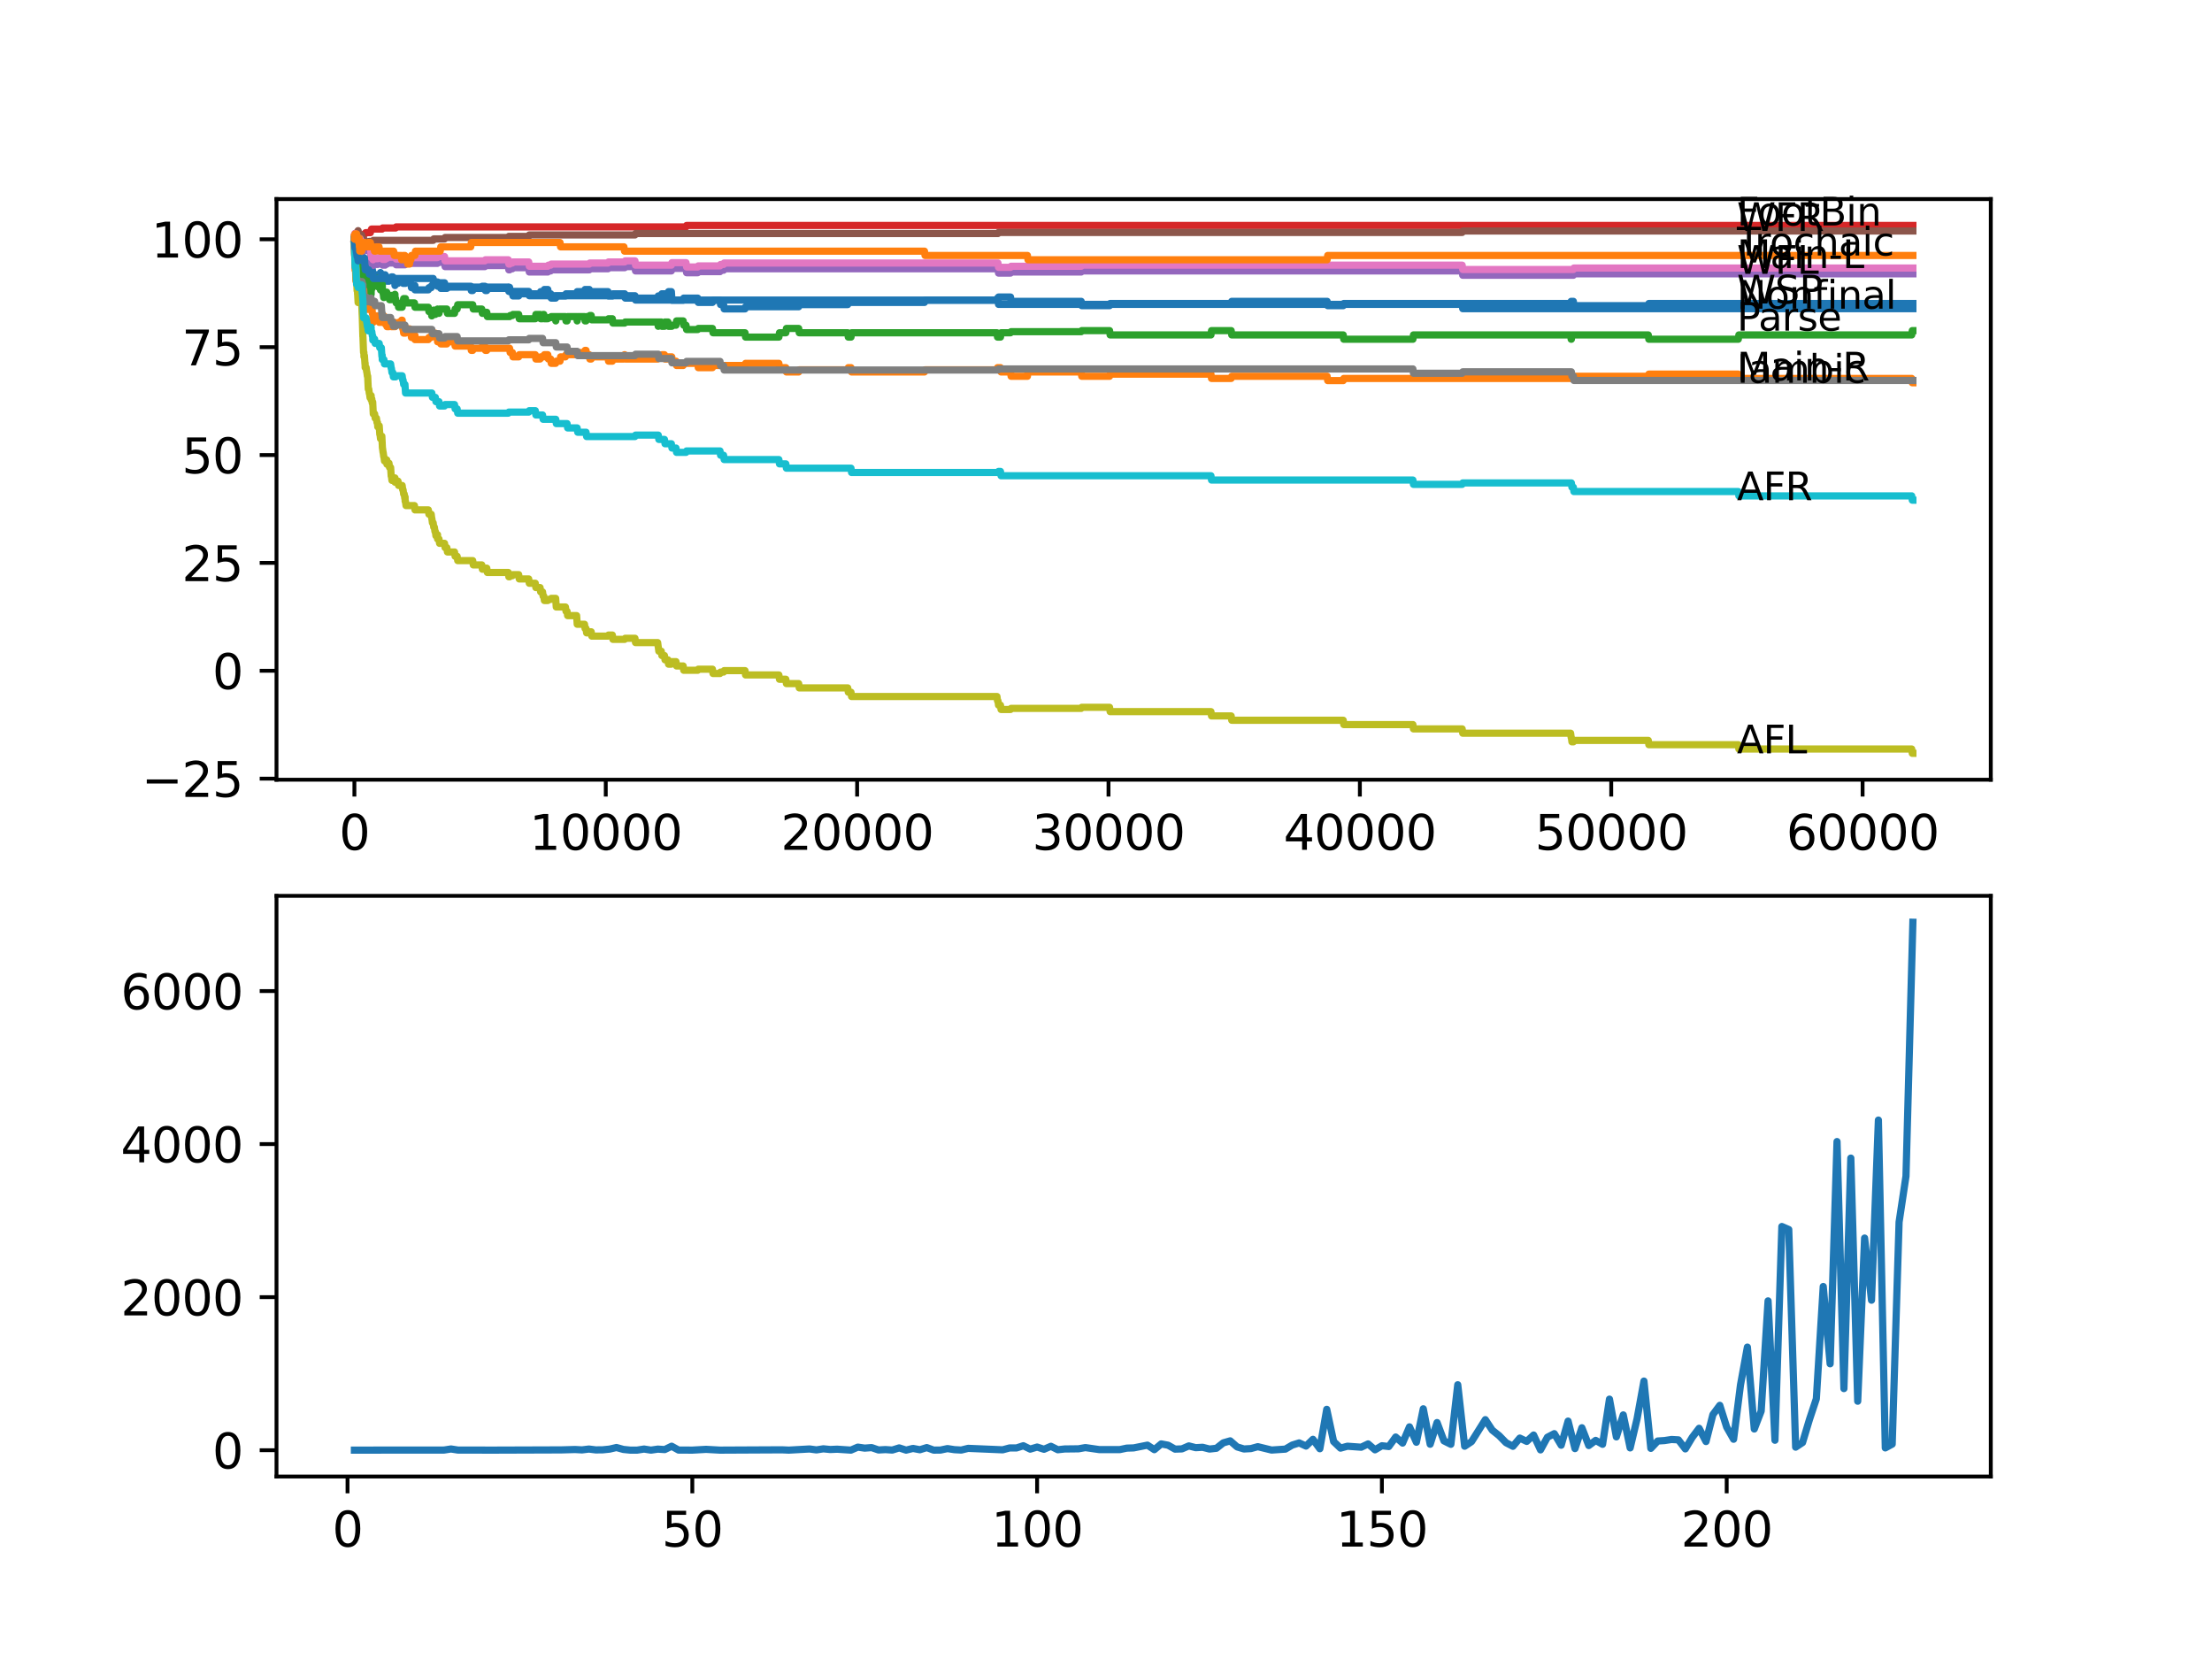<?xml version="1.0" encoding="utf-8" standalone="no"?>
<!DOCTYPE svg PUBLIC "-//W3C//DTD SVG 1.1//EN"
  "http://www.w3.org/Graphics/SVG/1.1/DTD/svg11.dtd">
<svg xmlns:xlink="http://www.w3.org/1999/xlink" width="460.8pt" height="345.6pt" viewBox="0 0 460.8 345.6" xmlns="http://www.w3.org/2000/svg" version="1.1">
 <defs>
  <style type="text/css">*{stroke-linejoin: round; stroke-linecap: butt}</style>
 </defs>
 <g id="figure_1">
  <g id="patch_1">
   <path d="M 0 345.6 
L 460.8 345.6 
L 460.8 0 
L 0 0 
z
" style="fill: #ffffff"/>
  </g>
  <g id="axes_1">
   <g id="patch_2">
    <path d="M 57.6 162.432 
L 414.72 162.432 
L 414.72 41.472 
L 57.6 41.472 
z
" style="fill: #ffffff"/>
   </g>
   <g id="matplotlib.axis_1">
    <g id="xtick_1">
     <g id="line2d_1">
      <defs>
       <path id="m24b66c5798" d="M 0 0 
L 0 3.5 
" style="stroke: #000000; stroke-width: 0.8"/>
      </defs>
      <g>
       <use xlink:href="#m24b66c5798" x="73.827" y="162.432" style="stroke: #000000; stroke-width: 0.8"/>
      </g>
     </g>
     <g id="text_1">
      <!-- 0 -->
      <g transform="translate(70.646 177.03)scale(0.1 -0.1)">
       <defs>
        <path id="DejaVuSans-30" d="M 2034 4250 
Q 1547 4250 1301 3770 
Q 1056 3291 1056 2328 
Q 1056 1369 1301 889 
Q 1547 409 2034 409 
Q 2525 409 2770 889 
Q 3016 1369 3016 2328 
Q 3016 3291 2770 3770 
Q 2525 4250 2034 4250 
z
M 2034 4750 
Q 2819 4750 3233 4129 
Q 3647 3509 3647 2328 
Q 3647 1150 3233 529 
Q 2819 -91 2034 -91 
Q 1250 -91 836 529 
Q 422 1150 422 2328 
Q 422 3509 836 4129 
Q 1250 4750 2034 4750 
z
" transform="scale(0.016)"/>
       </defs>
       <use xlink:href="#DejaVuSans-30"/>
      </g>
     </g>
    </g>
    <g id="xtick_2">
     <g id="line2d_2">
      <g>
       <use xlink:href="#m24b66c5798" x="126.192" y="162.432" style="stroke: #000000; stroke-width: 0.8"/>
      </g>
     </g>
     <g id="text_2">
      <!-- 10000 -->
      <g transform="translate(110.286 177.03)scale(0.1 -0.1)">
       <defs>
        <path id="DejaVuSans-31" d="M 794 531 
L 1825 531 
L 1825 4091 
L 703 3866 
L 703 4441 
L 1819 4666 
L 2450 4666 
L 2450 531 
L 3481 531 
L 3481 0 
L 794 0 
L 794 531 
z
" transform="scale(0.016)"/>
       </defs>
       <use xlink:href="#DejaVuSans-31"/>
       <use xlink:href="#DejaVuSans-30" x="63.623"/>
       <use xlink:href="#DejaVuSans-30" x="127.246"/>
       <use xlink:href="#DejaVuSans-30" x="190.869"/>
       <use xlink:href="#DejaVuSans-30" x="254.492"/>
      </g>
     </g>
    </g>
    <g id="xtick_3">
     <g id="line2d_3">
      <g>
       <use xlink:href="#m24b66c5798" x="178.556" y="162.432" style="stroke: #000000; stroke-width: 0.8"/>
      </g>
     </g>
     <g id="text_3">
      <!-- 20000 -->
      <g transform="translate(162.65 177.03)scale(0.1 -0.1)">
       <defs>
        <path id="DejaVuSans-32" d="M 1228 531 
L 3431 531 
L 3431 0 
L 469 0 
L 469 531 
Q 828 903 1448 1529 
Q 2069 2156 2228 2338 
Q 2531 2678 2651 2914 
Q 2772 3150 2772 3378 
Q 2772 3750 2511 3984 
Q 2250 4219 1831 4219 
Q 1534 4219 1204 4116 
Q 875 4013 500 3803 
L 500 4441 
Q 881 4594 1212 4672 
Q 1544 4750 1819 4750 
Q 2544 4750 2975 4387 
Q 3406 4025 3406 3419 
Q 3406 3131 3298 2873 
Q 3191 2616 2906 2266 
Q 2828 2175 2409 1742 
Q 1991 1309 1228 531 
z
" transform="scale(0.016)"/>
       </defs>
       <use xlink:href="#DejaVuSans-32"/>
       <use xlink:href="#DejaVuSans-30" x="63.623"/>
       <use xlink:href="#DejaVuSans-30" x="127.246"/>
       <use xlink:href="#DejaVuSans-30" x="190.869"/>
       <use xlink:href="#DejaVuSans-30" x="254.492"/>
      </g>
     </g>
    </g>
    <g id="xtick_4">
     <g id="line2d_4">
      <g>
       <use xlink:href="#m24b66c5798" x="230.921" y="162.432" style="stroke: #000000; stroke-width: 0.8"/>
      </g>
     </g>
     <g id="text_4">
      <!-- 30000 -->
      <g transform="translate(215.015 177.03)scale(0.1 -0.1)">
       <defs>
        <path id="DejaVuSans-33" d="M 2597 2516 
Q 3050 2419 3304 2112 
Q 3559 1806 3559 1356 
Q 3559 666 3084 287 
Q 2609 -91 1734 -91 
Q 1441 -91 1130 -33 
Q 819 25 488 141 
L 488 750 
Q 750 597 1062 519 
Q 1375 441 1716 441 
Q 2309 441 2620 675 
Q 2931 909 2931 1356 
Q 2931 1769 2642 2001 
Q 2353 2234 1838 2234 
L 1294 2234 
L 1294 2753 
L 1863 2753 
Q 2328 2753 2575 2939 
Q 2822 3125 2822 3475 
Q 2822 3834 2567 4026 
Q 2313 4219 1838 4219 
Q 1578 4219 1281 4162 
Q 984 4106 628 3988 
L 628 4550 
Q 988 4650 1302 4700 
Q 1616 4750 1894 4750 
Q 2613 4750 3031 4423 
Q 3450 4097 3450 3541 
Q 3450 3153 3228 2886 
Q 3006 2619 2597 2516 
z
" transform="scale(0.016)"/>
       </defs>
       <use xlink:href="#DejaVuSans-33"/>
       <use xlink:href="#DejaVuSans-30" x="63.623"/>
       <use xlink:href="#DejaVuSans-30" x="127.246"/>
       <use xlink:href="#DejaVuSans-30" x="190.869"/>
       <use xlink:href="#DejaVuSans-30" x="254.492"/>
      </g>
     </g>
    </g>
    <g id="xtick_5">
     <g id="line2d_5">
      <g>
       <use xlink:href="#m24b66c5798" x="283.285" y="162.432" style="stroke: #000000; stroke-width: 0.8"/>
      </g>
     </g>
     <g id="text_5">
      <!-- 40000 -->
      <g transform="translate(267.379 177.03)scale(0.1 -0.1)">
       <defs>
        <path id="DejaVuSans-34" d="M 2419 4116 
L 825 1625 
L 2419 1625 
L 2419 4116 
z
M 2253 4666 
L 3047 4666 
L 3047 1625 
L 3713 1625 
L 3713 1100 
L 3047 1100 
L 3047 0 
L 2419 0 
L 2419 1100 
L 313 1100 
L 313 1709 
L 2253 4666 
z
" transform="scale(0.016)"/>
       </defs>
       <use xlink:href="#DejaVuSans-34"/>
       <use xlink:href="#DejaVuSans-30" x="63.623"/>
       <use xlink:href="#DejaVuSans-30" x="127.246"/>
       <use xlink:href="#DejaVuSans-30" x="190.869"/>
       <use xlink:href="#DejaVuSans-30" x="254.492"/>
      </g>
     </g>
    </g>
    <g id="xtick_6">
     <g id="line2d_6">
      <g>
       <use xlink:href="#m24b66c5798" x="335.65" y="162.432" style="stroke: #000000; stroke-width: 0.8"/>
      </g>
     </g>
     <g id="text_6">
      <!-- 50000 -->
      <g transform="translate(319.744 177.03)scale(0.1 -0.1)">
       <defs>
        <path id="DejaVuSans-35" d="M 691 4666 
L 3169 4666 
L 3169 4134 
L 1269 4134 
L 1269 2991 
Q 1406 3038 1543 3061 
Q 1681 3084 1819 3084 
Q 2600 3084 3056 2656 
Q 3513 2228 3513 1497 
Q 3513 744 3044 326 
Q 2575 -91 1722 -91 
Q 1428 -91 1123 -41 
Q 819 9 494 109 
L 494 744 
Q 775 591 1075 516 
Q 1375 441 1709 441 
Q 2250 441 2565 725 
Q 2881 1009 2881 1497 
Q 2881 1984 2565 2268 
Q 2250 2553 1709 2553 
Q 1456 2553 1204 2497 
Q 953 2441 691 2322 
L 691 4666 
z
" transform="scale(0.016)"/>
       </defs>
       <use xlink:href="#DejaVuSans-35"/>
       <use xlink:href="#DejaVuSans-30" x="63.623"/>
       <use xlink:href="#DejaVuSans-30" x="127.246"/>
       <use xlink:href="#DejaVuSans-30" x="190.869"/>
       <use xlink:href="#DejaVuSans-30" x="254.492"/>
      </g>
     </g>
    </g>
    <g id="xtick_7">
     <g id="line2d_7">
      <g>
       <use xlink:href="#m24b66c5798" x="388.014" y="162.432" style="stroke: #000000; stroke-width: 0.8"/>
      </g>
     </g>
     <g id="text_7">
      <!-- 60000 -->
      <g transform="translate(372.108 177.03)scale(0.1 -0.1)">
       <defs>
        <path id="DejaVuSans-36" d="M 2113 2584 
Q 1688 2584 1439 2293 
Q 1191 2003 1191 1497 
Q 1191 994 1439 701 
Q 1688 409 2113 409 
Q 2538 409 2786 701 
Q 3034 994 3034 1497 
Q 3034 2003 2786 2293 
Q 2538 2584 2113 2584 
z
M 3366 4563 
L 3366 3988 
Q 3128 4100 2886 4159 
Q 2644 4219 2406 4219 
Q 1781 4219 1451 3797 
Q 1122 3375 1075 2522 
Q 1259 2794 1537 2939 
Q 1816 3084 2150 3084 
Q 2853 3084 3261 2657 
Q 3669 2231 3669 1497 
Q 3669 778 3244 343 
Q 2819 -91 2113 -91 
Q 1303 -91 875 529 
Q 447 1150 447 2328 
Q 447 3434 972 4092 
Q 1497 4750 2381 4750 
Q 2619 4750 2861 4703 
Q 3103 4656 3366 4563 
z
" transform="scale(0.016)"/>
       </defs>
       <use xlink:href="#DejaVuSans-36"/>
       <use xlink:href="#DejaVuSans-30" x="63.623"/>
       <use xlink:href="#DejaVuSans-30" x="127.246"/>
       <use xlink:href="#DejaVuSans-30" x="190.869"/>
       <use xlink:href="#DejaVuSans-30" x="254.492"/>
      </g>
     </g>
    </g>
   </g>
   <g id="matplotlib.axis_2">
    <g id="ytick_1">
     <g id="line2d_8">
      <defs>
       <path id="m2b4edac2de" d="M 0 0 
L -3.5 0 
" style="stroke: #000000; stroke-width: 0.8"/>
      </defs>
      <g>
       <use xlink:href="#m2b4edac2de" x="57.6" y="162.207" style="stroke: #000000; stroke-width: 0.8"/>
      </g>
     </g>
     <g id="text_8">
      <!-- −25 -->
      <g transform="translate(29.495 166.006)scale(0.1 -0.1)">
       <defs>
        <path id="DejaVuSans-2212" d="M 678 2272 
L 4684 2272 
L 4684 1741 
L 678 1741 
L 678 2272 
z
" transform="scale(0.016)"/>
       </defs>
       <use xlink:href="#DejaVuSans-2212"/>
       <use xlink:href="#DejaVuSans-32" x="83.789"/>
       <use xlink:href="#DejaVuSans-35" x="147.412"/>
      </g>
     </g>
    </g>
    <g id="ytick_2">
     <g id="line2d_9">
      <g>
       <use xlink:href="#m2b4edac2de" x="57.6" y="139.735" style="stroke: #000000; stroke-width: 0.8"/>
      </g>
     </g>
     <g id="text_9">
      <!-- 0 -->
      <g transform="translate(44.237 143.534)scale(0.1 -0.1)">
       <use xlink:href="#DejaVuSans-30"/>
      </g>
     </g>
    </g>
    <g id="ytick_3">
     <g id="line2d_10">
      <g>
       <use xlink:href="#m2b4edac2de" x="57.6" y="117.263" style="stroke: #000000; stroke-width: 0.8"/>
      </g>
     </g>
     <g id="text_10">
      <!-- 25 -->
      <g transform="translate(37.875 121.062)scale(0.1 -0.1)">
       <use xlink:href="#DejaVuSans-32"/>
       <use xlink:href="#DejaVuSans-35" x="63.623"/>
      </g>
     </g>
    </g>
    <g id="ytick_4">
     <g id="line2d_11">
      <g>
       <use xlink:href="#m2b4edac2de" x="57.6" y="94.791" style="stroke: #000000; stroke-width: 0.8"/>
      </g>
     </g>
     <g id="text_11">
      <!-- 50 -->
      <g transform="translate(37.875 98.59)scale(0.1 -0.1)">
       <use xlink:href="#DejaVuSans-35"/>
       <use xlink:href="#DejaVuSans-30" x="63.623"/>
      </g>
     </g>
    </g>
    <g id="ytick_5">
     <g id="line2d_12">
      <g>
       <use xlink:href="#m2b4edac2de" x="57.6" y="72.319" style="stroke: #000000; stroke-width: 0.8"/>
      </g>
     </g>
     <g id="text_12">
      <!-- 75 -->
      <g transform="translate(37.875 76.118)scale(0.1 -0.1)">
       <defs>
        <path id="DejaVuSans-37" d="M 525 4666 
L 3525 4666 
L 3525 4397 
L 1831 0 
L 1172 0 
L 2766 4134 
L 525 4134 
L 525 4666 
z
" transform="scale(0.016)"/>
       </defs>
       <use xlink:href="#DejaVuSans-37"/>
       <use xlink:href="#DejaVuSans-35" x="63.623"/>
      </g>
     </g>
    </g>
    <g id="ytick_6">
     <g id="line2d_13">
      <g>
       <use xlink:href="#m2b4edac2de" x="57.6" y="49.847" style="stroke: #000000; stroke-width: 0.8"/>
      </g>
     </g>
     <g id="text_13">
      <!-- 100 -->
      <g transform="translate(31.512 53.646)scale(0.1 -0.1)">
       <use xlink:href="#DejaVuSans-31"/>
       <use xlink:href="#DejaVuSans-30" x="63.623"/>
       <use xlink:href="#DejaVuSans-30" x="127.246"/>
      </g>
     </g>
    </g>
   </g>
   <g id="line2d_14">
    <path d="M 73.833 49.847 
L 73.838 49.847 
L 73.848 49.547 
L 73.89 53.143 
L 73.917 53.143 
L 74.037 51.944 
L 74.068 51.944 
L 74.152 53.892 
L 74.184 52.993 
L 74.225 52.993 
L 74.241 52.543 
L 74.299 54.341 
L 74.32 54.341 
L 74.335 54.341 
L 74.403 53.442 
L 74.445 54.341 
L 74.482 54.341 
L 74.613 53.143 
L 74.786 53.143 
L 74.849 54.94 
L 74.901 54.491 
L 74.927 54.491 
L 74.932 54.041 
L 74.938 54.94 
L 75.032 54.761 
L 75.048 54.761 
L 75.163 55.659 
L 75.32 55.659 
L 75.341 55.21 
L 75.346 56.109 
L 75.43 55.659 
L 75.456 55.659 
L 75.466 56.109 
L 75.571 55.21 
L 75.608 55.21 
L 75.624 54.761 
L 75.692 56.109 
L 75.707 56.109 
L 75.718 56.109 
L 75.838 55.21 
L 75.917 55.21 
L 76.032 54.611 
L 76.147 55.51 
L 76.608 55.51 
L 76.65 56.408 
L 76.718 55.51 
L 76.818 55.51 
L 76.933 55.21 
L 76.943 55.21 
L 76.975 56.109 
L 77.053 55.659 
L 77.158 55.659 
L 77.273 55.21 
L 77.325 55.21 
L 77.441 56.109 
L 77.551 56.109 
L 77.661 57.008 
L 77.713 56.783 
L 77.718 57.682 
L 77.765 57.232 
L 78.347 57.232 
L 78.42 58.131 
L 78.457 57.682 
L 78.635 57.682 
L 78.697 57.232 
L 78.703 58.131 
L 78.739 58.131 
L 78.964 58.131 
L 79.085 57.232 
L 79.169 57.232 
L 79.263 56.783 
L 79.268 57.682 
L 79.273 57.682 
L 79.441 57.682 
L 79.556 58.581 
L 79.64 58.581 
L 79.76 57.682 
L 79.823 57.682 
L 79.938 57.232 
L 80.221 57.232 
L 80.336 58.131 
L 80.567 58.131 
L 80.603 57.682 
L 80.609 58.581 
L 80.672 58.581 
L 81.033 58.581 
L 81.148 58.131 
L 81.447 58.131 
L 81.562 57.682 
L 81.829 57.682 
L 81.944 58.581 
L 82.201 58.581 
L 82.279 59.48 
L 82.311 59.03 
L 82.913 59.03 
L 83.028 58.581 
L 83.552 58.581 
L 83.667 58.131 
L 83.861 58.131 
L 83.976 59.03 
L 84.211 59.03 
L 84.327 58.581 
L 84.348 58.581 
L 84.358 58.131 
L 84.363 59.03 
L 84.452 59.03 
L 84.463 59.03 
L 84.578 58.581 
L 84.814 58.581 
L 84.929 58.131 
L 85.311 58.131 
L 85.426 59.03 
L 85.594 59.03 
L 85.709 59.929 
L 86.337 59.929 
L 86.437 59.48 
L 86.442 60.379 
L 89.233 60.379 
L 89.348 59.929 
L 89.825 59.929 
L 89.94 59.48 
L 90.239 59.48 
L 90.354 59.18 
L 90.49 59.18 
L 90.605 58.731 
L 91.123 58.731 
L 91.15 59.629 
L 91.233 59.18 
L 91.705 59.18 
L 91.82 60.079 
L 93.092 60.079 
L 93.208 59.629 
L 98.067 59.629 
L 98.182 60.528 
L 98.475 60.528 
L 98.591 60.079 
L 100.366 60.079 
L 100.481 59.629 
L 101.005 59.629 
L 101.12 60.528 
L 101.408 60.528 
L 101.523 60.079 
L 105.885 60.079 
L 106 59.854 
L 106.157 59.854 
L 106.273 60.753 
L 106.744 60.753 
L 106.859 61.652 
L 108.053 61.652 
L 108.168 61.203 
L 112.509 61.203 
L 112.624 60.753 
L 113.289 60.753 
L 113.405 60.304 
L 114.117 60.304 
L 114.232 61.203 
L 114.719 61.203 
L 114.834 62.101 
L 115.756 62.101 
L 115.871 61.652 
L 117.793 61.652 
L 117.908 61.203 
L 120.123 61.203 
L 120.238 60.753 
L 121.767 60.753 
L 121.882 60.304 
L 122.757 60.304 
L 122.872 61.203 
L 123.16 61.203 
L 123.275 60.753 
L 126.653 60.753 
L 126.768 61.652 
L 127.564 61.652 
L 127.679 61.203 
L 130.135 61.203 
L 130.25 62.101 
L 137.005 62.101 
L 137.12 61.652 
L 137.759 61.652 
L 137.874 61.203 
L 139.152 61.203 
L 139.267 60.753 
L 139.859 60.753 
L 139.98 62.551 
L 142.32 62.551 
L 142.435 62.101 
L 145.347 62.101 
L 145.462 63 
L 148.415 63 
L 148.531 62.551 
L 149.992 62.551 
L 150.107 63.45 
L 150.74 63.45 
L 150.856 64.349 
L 155.202 64.349 
L 155.317 63.899 
L 166.382 63.899 
L 166.497 63.45 
L 176.598 63.45 
L 176.713 63 
L 192.585 63 
L 192.7 62.551 
L 207.687 62.551 
L 207.802 62.101 
L 207.896 62.101 
L 208.011 61.877 
L 210.514 61.877 
L 210.63 62.776 
L 225.234 62.776 
L 225.349 63.674 
L 231.146 63.674 
L 231.261 63.225 
L 256.48 63.225 
L 256.595 62.776 
L 276.468 62.776 
L 276.583 63.674 
L 279.819 63.674 
L 279.934 63.225 
L 327.188 63.225 
L 327.303 62.776 
L 327.759 62.776 
L 327.874 63.674 
L 343.368 63.674 
L 343.484 63.225 
L 398.487 63.225 
L 398.487 63.225 
" clip-path="url(#p5c33d6f514)" style="fill: none; stroke: #1f77b4; stroke-width: 1.5; stroke-linecap: square"/>
   </g>
   <g id="line2d_15">
    <path d="M 73.833 50.745 
L 73.974 56.289 
L 74.068 56.289 
L 74.152 58.536 
L 74.184 57.637 
L 74.225 57.637 
L 74.273 57.188 
L 74.278 58.086 
L 74.33 58.086 
L 74.335 58.086 
L 74.403 57.188 
L 74.445 58.086 
L 74.503 58.086 
L 74.623 57.038 
L 74.786 57.038 
L 74.843 58.835 
L 74.896 57.487 
L 74.927 57.487 
L 74.932 57.038 
L 74.938 57.937 
L 75.032 57.937 
L 75.048 57.937 
L 75.163 58.835 
L 75.32 58.835 
L 75.336 58.161 
L 75.346 59.959 
L 75.419 59.51 
L 75.456 59.51 
L 75.482 58.611 
L 75.466 59.959 
L 75.571 59.06 
L 75.582 59.06 
L 75.702 60.858 
L 75.802 60.858 
L 75.917 60.184 
L 76.032 60.184 
L 76.147 61.757 
L 76.273 61.757 
L 76.388 62.656 
L 76.592 62.656 
L 76.65 64.454 
L 76.708 63.555 
L 76.823 63.555 
L 76.938 62.656 
L 76.943 62.656 
L 76.975 63.555 
L 77.053 63.105 
L 77.158 63.105 
L 77.273 62.656 
L 77.325 62.656 
L 77.441 63.555 
L 77.451 63.555 
L 77.572 65.352 
L 77.64 65.352 
L 77.739 67.15 
L 77.755 66.701 
L 77.891 66.701 
L 78.006 65.802 
L 78.347 65.802 
L 78.42 66.701 
L 78.457 66.251 
L 78.635 66.251 
L 78.697 65.802 
L 78.703 66.701 
L 78.739 66.701 
L 78.964 66.701 
L 78.996 66.251 
L 79.001 67.15 
L 79.069 67.15 
L 79.08 67.15 
L 79.2 66.251 
L 79.263 66.251 
L 79.378 67.15 
L 79.64 67.15 
L 79.76 66.251 
L 79.823 66.251 
L 79.938 65.802 
L 79.98 65.802 
L 80.096 66.701 
L 80.221 66.701 
L 80.336 67.6 
L 80.567 67.6 
L 80.603 67.15 
L 80.609 68.049 
L 80.672 68.049 
L 81.033 68.049 
L 81.148 67.6 
L 81.447 67.6 
L 81.536 67.15 
L 81.541 68.049 
L 81.551 68.049 
L 82.002 68.049 
L 82.117 67.15 
L 82.201 67.15 
L 82.279 68.049 
L 82.311 67.6 
L 82.913 67.6 
L 83.028 67.15 
L 83.552 67.15 
L 83.667 66.701 
L 83.777 66.701 
L 83.897 68.498 
L 83.97 68.498 
L 84.086 69.397 
L 84.211 69.397 
L 84.327 68.948 
L 84.348 68.948 
L 84.389 68.498 
L 84.395 69.397 
L 84.452 69.397 
L 84.463 69.397 
L 84.578 68.948 
L 84.814 68.948 
L 84.929 68.498 
L 85.311 68.498 
L 85.426 69.397 
L 85.594 69.397 
L 85.709 70.296 
L 86.337 70.296 
L 86.437 69.847 
L 86.442 70.746 
L 89.233 70.746 
L 89.348 70.296 
L 89.825 70.296 
L 89.94 69.847 
L 90.49 69.847 
L 90.605 69.397 
L 90.694 69.397 
L 90.809 70.296 
L 91.123 70.296 
L 91.15 71.195 
L 91.233 70.746 
L 91.705 70.746 
L 91.82 71.645 
L 93.092 71.645 
L 93.208 71.195 
L 94.689 71.195 
L 94.805 72.094 
L 98.067 72.094 
L 98.182 72.993 
L 98.475 72.993 
L 98.591 72.543 
L 100.366 72.543 
L 100.481 72.094 
L 101.005 72.094 
L 101.12 72.993 
L 101.408 72.993 
L 101.523 72.543 
L 106.157 72.543 
L 106.273 73.442 
L 106.744 73.442 
L 106.859 74.341 
L 108.053 74.341 
L 108.168 73.892 
L 111.514 73.892 
L 111.629 74.791 
L 112.509 74.791 
L 112.624 74.341 
L 113.289 74.341 
L 113.405 73.892 
L 114.117 73.892 
L 114.232 74.791 
L 114.719 74.791 
L 114.834 75.69 
L 115.756 75.69 
L 115.871 75.24 
L 116.662 75.24 
L 116.777 74.341 
L 117.793 74.341 
L 117.908 73.892 
L 120.123 73.892 
L 120.238 73.442 
L 121.767 73.442 
L 121.882 72.993 
L 122.087 72.993 
L 122.202 73.892 
L 122.757 73.892 
L 122.872 74.791 
L 123.16 74.791 
L 123.275 74.341 
L 126.653 74.341 
L 126.768 75.24 
L 127.564 75.24 
L 127.679 74.791 
L 129.978 74.791 
L 130.093 73.892 
L 130.135 73.892 
L 130.25 74.791 
L 137.005 74.791 
L 137.12 74.341 
L 137.759 74.341 
L 137.874 73.892 
L 138.419 73.892 
L 138.534 74.791 
L 139.152 74.791 
L 139.267 74.341 
L 139.948 74.341 
L 140.063 75.24 
L 140.823 75.24 
L 140.938 76.139 
L 142.32 76.139 
L 142.435 75.69 
L 145.347 75.69 
L 145.462 76.588 
L 148.415 76.588 
L 148.531 76.139 
L 155.202 76.139 
L 155.317 75.69 
L 162.255 75.69 
L 162.371 76.588 
L 163.706 76.588 
L 163.821 77.487 
L 166.382 77.487 
L 166.497 77.038 
L 176.598 77.038 
L 176.713 76.588 
L 177.279 76.588 
L 177.394 77.487 
L 192.585 77.487 
L 192.7 77.038 
L 207.687 77.038 
L 207.802 76.588 
L 208.42 76.588 
L 208.535 77.487 
L 210.514 77.487 
L 210.63 78.386 
L 214.033 78.386 
L 214.149 77.487 
L 225.234 77.487 
L 225.349 78.386 
L 231.146 78.386 
L 231.261 77.937 
L 252.265 77.937 
L 252.38 78.836 
L 256.48 78.836 
L 256.595 78.386 
L 276.468 78.386 
L 276.583 79.285 
L 279.819 79.285 
L 279.934 78.836 
L 327.188 78.836 
L 327.303 78.386 
L 343.368 78.386 
L 343.484 77.937 
L 362.12 77.937 
L 362.235 78.836 
L 398.246 78.836 
L 398.362 79.735 
L 398.487 79.735 
L 398.487 79.735 
" clip-path="url(#p5c33d6f514)" style="fill: none; stroke: #ff7f0e; stroke-width: 1.5; stroke-linecap: square"/>
   </g>
   <g id="line2d_16">
    <path d="M 73.833 49.847 
L 73.875 48.948 
L 73.901 50.745 
L 73.948 49.397 
L 74.042 48.648 
L 74.047 49.547 
L 74.053 49.547 
L 74.115 52.244 
L 74.168 50.82 
L 74.205 50.82 
L 74.273 51.719 
L 74.314 51.27 
L 74.335 51.27 
L 74.403 53.068 
L 74.451 52.843 
L 74.482 52.843 
L 74.503 52.543 
L 74.508 53.442 
L 74.582 53.442 
L 74.602 53.442 
L 74.718 54.341 
L 75.006 54.341 
L 75.048 55.24 
L 75.116 55.015 
L 75.32 55.015 
L 75.43 56.813 
L 75.435 55.914 
L 75.456 55.914 
L 75.582 58.611 
L 75.697 57.712 
L 75.718 57.712 
L 75.802 57.262 
L 75.807 58.161 
L 75.823 58.161 
L 75.917 59.06 
L 75.933 58.761 
L 75.964 58.761 
L 76.058 58.461 
L 76.063 59.36 
L 76.069 58.91 
L 76.273 58.91 
L 76.388 58.011 
L 76.414 58.011 
L 76.529 57.113 
L 76.592 57.113 
L 76.65 56.214 
L 76.666 58.011 
L 76.697 58.011 
L 76.818 58.011 
L 76.933 57.712 
L 76.975 57.712 
L 77.09 58.611 
L 77.153 58.611 
L 77.273 60.409 
L 77.278 60.409 
L 77.315 61.307 
L 77.331 60.184 
L 77.383 60.184 
L 77.451 60.184 
L 77.566 59.06 
L 77.64 59.06 
L 77.739 57.937 
L 77.75 58.835 
L 78.043 58.835 
L 78.158 57.937 
L 78.42 57.937 
L 78.535 58.835 
L 78.635 58.835 
L 78.697 59.734 
L 78.745 59.51 
L 78.996 59.51 
L 79.08 58.611 
L 79.106 59.51 
L 79.169 59.51 
L 79.263 60.409 
L 79.279 60.184 
L 79.546 60.184 
L 79.64 59.285 
L 79.656 60.184 
L 79.682 60.184 
L 79.797 61.083 
L 79.823 61.083 
L 79.938 61.982 
L 79.98 61.982 
L 80.096 61.083 
L 80.221 61.083 
L 80.336 60.858 
L 80.567 60.858 
L 80.603 61.757 
L 80.677 61.532 
L 81.033 61.532 
L 81.148 62.431 
L 81.373 62.431 
L 81.447 61.532 
L 81.483 62.431 
L 81.536 62.431 
L 81.651 61.532 
L 82.201 61.532 
L 82.279 61.307 
L 82.284 62.206 
L 82.295 62.206 
L 82.41 62.206 
L 82.525 63.105 
L 82.913 63.105 
L 83.028 64.004 
L 83.777 64.004 
L 83.892 63.105 
L 83.97 63.105 
L 84.086 62.206 
L 84.211 62.206 
L 84.327 63.105 
L 84.389 63.105 
L 84.463 62.206 
L 84.499 63.105 
L 86.337 63.105 
L 86.453 64.004 
L 89.233 64.004 
L 89.348 64.903 
L 89.825 64.903 
L 89.94 65.802 
L 89.966 65.802 
L 90.081 64.903 
L 90.239 64.903 
L 90.354 64.603 
L 90.49 64.603 
L 90.605 65.502 
L 90.694 65.502 
L 90.809 64.603 
L 91.123 64.603 
L 91.15 64.379 
L 91.155 65.277 
L 91.218 65.277 
L 91.453 65.277 
L 91.569 64.379 
L 93.092 64.379 
L 93.208 65.277 
L 94.689 65.277 
L 94.805 64.379 
L 95.234 64.379 
L 95.349 63.48 
L 98.475 63.48 
L 98.591 64.379 
L 100.366 64.379 
L 100.481 65.277 
L 101.005 65.277 
L 101.12 65.053 
L 101.408 65.053 
L 101.523 65.952 
L 106.157 65.952 
L 106.273 65.727 
L 106.744 65.727 
L 106.859 65.502 
L 108.053 65.502 
L 108.168 66.401 
L 111.514 66.401 
L 111.629 65.502 
L 112.509 65.502 
L 112.624 66.401 
L 113.022 66.401 
L 113.138 65.502 
L 113.289 65.502 
L 113.405 66.401 
L 114.117 66.401 
L 114.232 66.176 
L 114.719 66.176 
L 114.834 65.952 
L 115.756 65.952 
L 115.777 66.851 
L 115.866 65.952 
L 117.793 65.952 
L 117.908 66.851 
L 118.133 66.851 
L 118.248 65.952 
L 120.123 65.952 
L 120.233 66.851 
L 120.348 65.952 
L 121.767 65.952 
L 121.882 66.851 
L 122.087 66.851 
L 122.202 65.952 
L 122.757 65.952 
L 122.872 65.727 
L 123.16 65.727 
L 123.275 66.626 
L 126.653 66.626 
L 126.768 66.401 
L 127.564 66.401 
L 127.679 67.3 
L 130.135 67.3 
L 130.25 67.075 
L 137.005 67.075 
L 137.12 67.974 
L 137.131 67.974 
L 137.246 67.075 
L 137.759 67.075 
L 137.874 67.974 
L 138.419 67.974 
L 138.534 67.075 
L 139.152 67.075 
L 139.267 67.974 
L 139.948 67.974 
L 140.063 67.749 
L 140.823 67.749 
L 140.938 66.851 
L 142.32 66.851 
L 142.435 67.749 
L 142.912 67.749 
L 143.027 68.648 
L 145.347 68.648 
L 145.462 68.424 
L 148.415 68.424 
L 148.531 69.322 
L 155.202 69.322 
L 155.317 70.221 
L 162.255 70.221 
L 162.371 69.322 
L 163.706 69.322 
L 163.821 68.424 
L 166.382 68.424 
L 166.497 69.322 
L 176.598 69.322 
L 176.713 70.221 
L 177.279 70.221 
L 177.394 69.322 
L 207.687 69.322 
L 207.802 70.221 
L 208.42 70.221 
L 208.535 69.322 
L 210.514 69.322 
L 210.63 69.098 
L 225.234 69.098 
L 225.349 68.873 
L 231.146 68.873 
L 231.261 69.772 
L 252.265 69.772 
L 252.38 68.873 
L 256.48 68.873 
L 256.595 69.772 
L 279.819 69.772 
L 279.934 70.671 
L 294.334 70.671 
L 294.45 69.772 
L 327.188 69.772 
L 327.303 70.671 
L 327.345 70.671 
L 327.46 69.772 
L 343.368 69.772 
L 343.484 70.671 
L 362.12 70.671 
L 362.235 69.772 
L 398.246 69.772 
L 398.362 68.873 
L 398.487 68.873 
L 398.487 68.873 
" clip-path="url(#p5c33d6f514)" style="fill: none; stroke: #2ca02c; stroke-width: 1.5; stroke-linecap: square"/>
   </g>
   <g id="line2d_17">
    <path d="M 73.833 49.847 
L 73.869 49.847 
L 73.99 52.094 
L 74.042 52.094 
L 74.178 50.446 
L 74.205 50.446 
L 74.325 49.996 
L 74.602 49.996 
L 74.718 49.847 
L 74.838 49.847 
L 74.953 49.622 
L 75.006 49.622 
L 75.121 49.442 
L 75.33 49.442 
L 75.446 49.217 
L 75.54 49.217 
L 75.655 48.918 
L 75.823 48.918 
L 75.938 48.693 
L 76.058 48.693 
L 76.173 48.468 
L 77.153 48.468 
L 77.273 48.019 
L 77.278 48.019 
L 77.394 47.719 
L 79.588 47.719 
L 79.703 47.495 
L 82.41 47.495 
L 82.525 47.27 
L 142.912 47.27 
L 143.027 46.97 
L 398.487 46.97 
L 398.487 46.97 
" clip-path="url(#p5c33d6f514)" style="fill: none; stroke: #d62728; stroke-width: 1.5; stroke-linecap: square"/>
   </g>
   <g id="line2d_18">
    <path d="M 73.833 49.847 
L 73.896 49.847 
L 74.011 50.745 
L 74.11 50.745 
L 74.115 51.644 
L 74.22 51.42 
L 74.241 51.42 
L 74.356 51.12 
L 74.403 51.12 
L 74.519 50.895 
L 75.006 50.895 
L 75.048 51.794 
L 75.116 51.569 
L 75.54 51.569 
L 75.624 52.468 
L 75.65 52.169 
L 77.153 52.169 
L 77.273 53.967 
L 77.278 53.967 
L 77.325 54.865 
L 77.388 54.641 
L 77.551 54.641 
L 77.661 54.416 
L 77.713 55.315 
L 77.771 55.09 
L 78.697 55.09 
L 78.813 54.865 
L 79.263 54.865 
L 79.378 54.641 
L 79.441 54.641 
L 79.556 54.341 
L 79.588 54.341 
L 79.703 55.24 
L 80.221 55.24 
L 80.336 55.015 
L 80.603 55.015 
L 80.719 54.79 
L 81.829 54.79 
L 81.944 54.491 
L 82.201 54.491 
L 82.316 54.266 
L 82.41 54.266 
L 82.525 55.165 
L 84.358 55.165 
L 84.473 54.865 
L 91.123 54.865 
L 91.239 54.641 
L 92.605 54.641 
L 92.721 55.54 
L 101.005 55.54 
L 101.12 55.315 
L 105.885 55.315 
L 106 56.214 
L 106.157 56.214 
L 106.273 55.989 
L 106.744 55.989 
L 106.859 55.764 
L 110.142 55.764 
L 110.257 56.663 
L 114.117 56.663 
L 114.232 56.438 
L 114.719 56.438 
L 114.834 56.214 
L 122.757 56.214 
L 122.872 55.989 
L 126.653 55.989 
L 126.768 55.764 
L 130.135 55.764 
L 130.25 55.54 
L 132.277 55.54 
L 132.392 56.438 
L 139.859 56.438 
L 139.974 55.914 
L 142.912 55.914 
L 143.027 56.813 
L 145.347 56.813 
L 145.462 56.588 
L 149.992 56.588 
L 150.107 56.289 
L 150.74 56.289 
L 150.856 55.989 
L 207.896 55.989 
L 208.011 56.888 
L 210.514 56.888 
L 210.63 56.663 
L 225.234 56.663 
L 225.349 56.438 
L 304.598 56.438 
L 304.713 57.337 
L 327.759 57.337 
L 327.874 57.038 
L 398.487 57.038 
L 398.487 57.038 
" clip-path="url(#p5c33d6f514)" style="fill: none; stroke: #9467bd; stroke-width: 1.5; stroke-linecap: square"/>
   </g>
   <g id="line2d_19">
    <path d="M 73.833 49.847 
L 73.948 49.397 
L 74.063 49.098 
L 74.131 49.098 
L 74.246 48.798 
L 74.273 48.798 
L 74.388 48.348 
L 74.482 48.348 
L 74.597 48.049 
L 74.602 48.049 
L 74.718 48.948 
L 75.33 48.948 
L 75.446 49.847 
L 75.823 49.847 
L 75.917 50.745 
L 75.933 50.446 
L 75.964 50.446 
L 76.058 50.146 
L 76.063 51.045 
L 76.069 50.596 
L 76.818 50.596 
L 76.933 50.296 
L 77.661 50.296 
L 77.776 50.071 
L 90.239 50.071 
L 90.354 49.772 
L 92.605 49.772 
L 92.721 49.472 
L 105.885 49.472 
L 106 49.247 
L 110.142 49.247 
L 110.257 48.948 
L 132.277 48.948 
L 132.392 48.648 
L 207.896 48.648 
L 208.011 48.423 
L 304.598 48.423 
L 304.713 48.124 
L 398.487 48.124 
L 398.487 48.124 
" clip-path="url(#p5c33d6f514)" style="fill: none; stroke: #8c564b; stroke-width: 1.5; stroke-linecap: square"/>
   </g>
   <g id="line2d_20">
    <path d="M 73.833 49.397 
L 73.838 49.397 
L 73.896 48.648 
L 73.901 49.547 
L 73.943 49.547 
L 74.11 49.547 
L 74.115 50.446 
L 74.22 50.221 
L 74.241 50.221 
L 74.356 49.922 
L 74.403 49.922 
L 74.519 49.697 
L 75.006 49.697 
L 75.048 50.596 
L 75.116 50.371 
L 75.54 50.371 
L 75.624 51.27 
L 75.65 50.97 
L 77.153 50.97 
L 77.273 52.768 
L 77.278 52.768 
L 77.325 53.667 
L 77.388 53.442 
L 77.551 53.442 
L 77.661 53.217 
L 77.713 54.116 
L 77.771 53.892 
L 78.697 53.892 
L 78.813 53.667 
L 79.263 53.667 
L 79.378 53.442 
L 79.441 53.442 
L 79.556 53.143 
L 79.588 53.143 
L 79.703 54.041 
L 80.221 54.041 
L 80.336 53.817 
L 80.603 53.817 
L 80.719 53.592 
L 81.829 53.592 
L 81.944 53.292 
L 82.201 53.292 
L 82.316 53.068 
L 82.41 53.068 
L 82.525 53.967 
L 84.358 53.967 
L 84.473 53.667 
L 91.123 53.667 
L 91.239 53.442 
L 92.605 53.442 
L 92.721 54.341 
L 101.005 54.341 
L 101.12 54.116 
L 105.885 54.116 
L 106 55.015 
L 106.157 55.015 
L 106.273 54.79 
L 106.744 54.79 
L 106.859 54.566 
L 110.142 54.566 
L 110.257 55.465 
L 114.117 55.465 
L 114.232 55.24 
L 114.719 55.24 
L 114.834 55.015 
L 122.757 55.015 
L 122.872 54.79 
L 126.653 54.79 
L 126.768 54.566 
L 130.135 54.566 
L 130.25 54.341 
L 132.277 54.341 
L 132.392 55.24 
L 139.859 55.24 
L 139.974 54.716 
L 142.912 54.716 
L 143.027 55.614 
L 145.347 55.614 
L 145.462 55.39 
L 149.992 55.39 
L 150.107 55.09 
L 150.74 55.09 
L 150.856 54.79 
L 207.896 54.79 
L 208.011 55.689 
L 210.514 55.689 
L 210.63 55.465 
L 225.234 55.465 
L 225.349 55.24 
L 304.598 55.24 
L 304.713 56.139 
L 327.759 56.139 
L 327.874 55.839 
L 398.487 55.839 
L 398.487 55.839 
" clip-path="url(#p5c33d6f514)" style="fill: none; stroke: #e377c2; stroke-width: 1.5; stroke-linecap: square"/>
   </g>
   <g id="line2d_21">
    <path d="M 73.833 50.745 
L 73.838 50.745 
L 73.969 55.015 
L 74.068 55.015 
L 74.074 54.79 
L 74.126 56.289 
L 74.152 56.064 
L 74.273 58.536 
L 74.294 58.536 
L 74.409 58.311 
L 74.529 58.311 
L 74.602 59.21 
L 74.644 59.06 
L 74.838 59.06 
L 74.953 58.835 
L 75.006 58.835 
L 75.121 58.656 
L 75.43 58.656 
L 75.54 59.555 
L 75.608 59.255 
L 75.613 60.154 
L 75.624 60.154 
L 75.744 61.952 
L 76.414 61.952 
L 76.529 62.85 
L 77.153 62.85 
L 77.273 62.401 
L 77.278 62.401 
L 77.315 62.101 
L 77.32 63 
L 77.378 63 
L 77.661 63 
L 77.776 62.776 
L 78.043 62.776 
L 78.158 63.674 
L 79.441 63.674 
L 79.561 65.472 
L 79.588 65.472 
L 79.624 65.248 
L 79.629 66.146 
L 79.682 66.146 
L 81.373 66.146 
L 81.488 67.045 
L 81.829 67.045 
L 81.944 67.944 
L 82.41 67.944 
L 82.525 67.719 
L 84.358 67.719 
L 84.473 68.618 
L 89.966 68.618 
L 90.081 69.517 
L 91.453 69.517 
L 91.569 70.416 
L 92.605 70.416 
L 92.721 70.116 
L 95.234 70.116 
L 95.349 71.015 
L 105.885 71.015 
L 106 70.791 
L 110.142 70.791 
L 110.257 70.491 
L 113.022 70.491 
L 113.138 71.39 
L 115.777 71.39 
L 115.892 72.289 
L 118.133 72.289 
L 118.248 73.188 
L 120.233 73.188 
L 120.348 74.087 
L 132.277 74.087 
L 132.392 73.787 
L 137.131 73.787 
L 137.246 74.686 
L 139.859 74.686 
L 139.974 75.585 
L 142.912 75.585 
L 143.027 75.285 
L 149.992 75.285 
L 150.107 76.184 
L 150.74 76.184 
L 150.856 77.083 
L 207.896 77.083 
L 208.011 76.858 
L 294.334 76.858 
L 294.45 77.757 
L 304.598 77.757 
L 304.713 77.457 
L 327.345 77.457 
L 327.46 78.356 
L 327.759 78.356 
L 327.874 79.255 
L 398.487 79.255 
L 398.487 79.255 
" clip-path="url(#p5c33d6f514)" style="fill: none; stroke: #7f7f7f; stroke-width: 1.5; stroke-linecap: square"/>
   </g>
   <g id="line2d_22">
    <path d="M 73.833 49.847 
L 73.969 54.79 
L 74.042 54.79 
L 74.074 53.967 
L 74.126 55.24 
L 74.131 55.24 
L 74.241 58.386 
L 74.257 58.086 
L 74.273 58.086 
L 74.393 60.558 
L 74.403 60.558 
L 74.482 60.334 
L 74.487 61.232 
L 74.498 61.232 
L 74.503 61.232 
L 74.602 63.03 
L 74.623 62.88 
L 74.838 62.88 
L 74.953 62.656 
L 75.006 62.656 
L 75.126 62.251 
L 75.32 62.251 
L 75.446 65.622 
L 75.456 65.622 
L 75.592 70.116 
L 75.608 70.116 
L 75.734 73.412 
L 75.802 73.412 
L 75.823 74.311 
L 75.912 74.087 
L 75.917 74.087 
L 76.037 75.884 
L 76.058 75.884 
L 76.063 75.66 
L 76.069 76.558 
L 76.152 76.558 
L 76.273 76.558 
L 76.388 77.457 
L 76.414 77.457 
L 76.529 78.356 
L 76.592 78.356 
L 76.718 81.053 
L 76.818 81.053 
L 76.933 81.952 
L 76.975 81.952 
L 77.09 82.851 
L 77.153 82.851 
L 77.273 82.401 
L 77.315 82.401 
L 77.325 83.3 
L 77.425 83.075 
L 77.451 83.075 
L 77.551 83.974 
L 77.561 83.75 
L 77.64 83.75 
L 77.76 86.222 
L 78.043 86.222 
L 78.158 87.12 
L 78.42 87.12 
L 78.535 88.019 
L 78.635 88.019 
L 78.697 88.918 
L 78.745 88.693 
L 78.996 88.693 
L 79.116 90.491 
L 79.169 90.491 
L 79.263 91.39 
L 79.279 91.165 
L 79.441 91.165 
L 79.546 90.866 
L 79.666 93.338 
L 79.682 93.338 
L 79.797 94.237 
L 79.823 94.237 
L 79.938 95.135 
L 79.98 95.135 
L 80.096 96.034 
L 80.221 96.034 
L 80.336 95.81 
L 80.567 95.81 
L 80.603 96.709 
L 80.677 96.484 
L 81.033 96.484 
L 81.148 97.383 
L 81.373 97.383 
L 81.494 99.18 
L 81.536 99.18 
L 81.651 100.079 
L 81.829 100.079 
L 81.944 99.78 
L 82.201 99.78 
L 82.279 99.555 
L 82.284 100.454 
L 82.295 100.454 
L 82.41 100.454 
L 82.525 100.229 
L 82.913 100.229 
L 83.028 101.128 
L 83.777 101.128 
L 83.892 102.027 
L 83.97 102.027 
L 84.086 102.926 
L 84.211 102.926 
L 84.327 103.825 
L 84.358 103.825 
L 84.389 103.525 
L 84.395 104.424 
L 84.457 104.424 
L 84.463 104.424 
L 84.578 105.323 
L 86.337 105.323 
L 86.453 106.222 
L 89.233 106.222 
L 89.348 107.121 
L 89.825 107.121 
L 89.94 108.019 
L 89.966 108.019 
L 90.081 108.918 
L 90.239 108.918 
L 90.354 109.817 
L 90.49 109.817 
L 90.605 110.716 
L 90.694 110.716 
L 90.809 111.615 
L 91.123 111.615 
L 91.15 111.39 
L 91.155 112.289 
L 91.218 112.289 
L 91.453 112.289 
L 91.569 113.188 
L 92.605 113.188 
L 92.721 114.087 
L 93.092 114.087 
L 93.208 114.986 
L 94.689 114.986 
L 94.805 115.885 
L 95.234 115.885 
L 95.349 116.784 
L 98.475 116.784 
L 98.591 117.682 
L 100.366 117.682 
L 100.481 118.581 
L 101.005 118.581 
L 101.12 118.357 
L 101.408 118.357 
L 101.523 119.256 
L 105.885 119.256 
L 106 120.154 
L 106.157 120.154 
L 106.273 119.93 
L 106.744 119.93 
L 106.859 119.705 
L 108.053 119.705 
L 108.168 120.604 
L 110.142 120.604 
L 110.257 121.503 
L 111.514 121.503 
L 111.629 122.402 
L 112.509 122.402 
L 112.624 123.301 
L 113.022 123.301 
L 113.138 124.199 
L 113.289 124.199 
L 113.405 125.098 
L 114.117 125.098 
L 114.232 124.874 
L 114.719 124.874 
L 114.834 124.649 
L 115.756 124.649 
L 115.876 126.447 
L 117.793 126.447 
L 117.908 127.346 
L 118.133 127.346 
L 118.248 128.244 
L 120.123 128.244 
L 120.243 130.042 
L 121.767 130.042 
L 121.882 130.941 
L 122.087 130.941 
L 122.202 131.84 
L 122.757 131.84 
L 122.872 131.615 
L 123.16 131.615 
L 123.275 132.514 
L 126.653 132.514 
L 126.768 132.289 
L 127.564 132.289 
L 127.679 133.188 
L 130.135 133.188 
L 130.25 132.964 
L 132.277 132.964 
L 132.392 133.862 
L 137.005 133.862 
L 137.12 134.761 
L 137.131 134.761 
L 137.246 135.66 
L 137.759 135.66 
L 137.874 136.559 
L 138.419 136.559 
L 138.534 137.458 
L 139.152 137.458 
L 139.267 138.357 
L 139.859 138.357 
L 139.974 137.833 
L 140.823 137.833 
L 140.938 138.731 
L 142.32 138.731 
L 142.435 139.63 
L 145.347 139.63 
L 145.462 139.406 
L 148.415 139.406 
L 148.531 140.304 
L 149.992 140.304 
L 150.107 140.005 
L 150.74 140.005 
L 150.856 139.705 
L 155.202 139.705 
L 155.317 140.604 
L 162.255 140.604 
L 162.371 141.503 
L 163.706 141.503 
L 163.821 142.402 
L 166.382 142.402 
L 166.497 143.301 
L 176.598 143.301 
L 176.713 144.2 
L 177.279 144.2 
L 177.394 145.098 
L 207.687 145.098 
L 207.802 145.997 
L 207.896 145.997 
L 208.011 146.896 
L 208.42 146.896 
L 208.535 147.795 
L 210.514 147.795 
L 210.63 147.57 
L 225.234 147.57 
L 225.349 147.346 
L 231.146 147.346 
L 231.261 148.245 
L 252.265 148.245 
L 252.38 149.143 
L 256.48 149.143 
L 256.595 150.042 
L 279.819 150.042 
L 279.934 150.941 
L 294.334 150.941 
L 294.45 151.84 
L 304.598 151.84 
L 304.713 152.739 
L 327.188 152.739 
L 327.303 153.638 
L 327.345 153.638 
L 327.46 154.537 
L 327.759 154.537 
L 327.874 154.237 
L 343.368 154.237 
L 343.484 155.136 
L 362.12 155.136 
L 362.235 156.035 
L 398.246 156.035 
L 398.362 156.934 
L 398.487 156.934 
L 398.487 156.934 
" clip-path="url(#p5c33d6f514)" style="fill: none; stroke: #bcbd22; stroke-width: 1.5; stroke-linecap: square"/>
   </g>
   <g id="line2d_23">
    <path d="M 73.833 49.847 
L 73.838 49.847 
L 73.979 55.689 
L 74.042 55.689 
L 74.074 54.865 
L 74.126 56.064 
L 74.147 55.839 
L 74.152 55.839 
L 74.278 59.21 
L 74.294 59.21 
L 74.409 58.985 
L 74.529 58.985 
L 74.602 59.884 
L 74.644 59.734 
L 74.838 59.734 
L 74.953 59.51 
L 75.006 59.51 
L 75.121 59.33 
L 75.336 59.33 
L 75.456 61.128 
L 75.482 61.128 
L 75.597 62.626 
L 75.608 62.626 
L 75.739 66.221 
L 76.273 66.221 
L 76.388 67.12 
L 76.414 67.12 
L 76.529 68.019 
L 76.592 68.019 
L 76.708 68.918 
L 77.153 68.918 
L 77.273 68.469 
L 77.278 68.469 
L 77.315 68.169 
L 77.32 69.068 
L 77.378 69.068 
L 77.451 69.068 
L 77.566 69.967 
L 77.64 69.967 
L 77.661 70.866 
L 77.75 70.641 
L 78.043 70.641 
L 78.158 71.54 
L 78.996 71.54 
L 79.111 72.439 
L 79.441 72.439 
L 79.561 74.236 
L 79.588 74.236 
L 79.624 74.012 
L 79.629 74.911 
L 79.682 74.911 
L 79.98 74.911 
L 80.096 75.809 
L 81.373 75.809 
L 81.488 76.708 
L 81.536 76.708 
L 81.651 77.607 
L 81.829 77.607 
L 81.944 78.506 
L 82.41 78.506 
L 82.525 78.281 
L 83.777 78.281 
L 83.892 79.18 
L 83.97 79.18 
L 84.086 80.079 
L 84.358 80.079 
L 84.478 81.877 
L 89.966 81.877 
L 90.081 82.776 
L 90.694 82.776 
L 90.809 83.675 
L 91.453 83.675 
L 91.569 84.574 
L 92.605 84.574 
L 92.721 84.274 
L 94.689 84.274 
L 94.805 85.173 
L 95.234 85.173 
L 95.349 86.072 
L 105.885 86.072 
L 106 85.847 
L 110.142 85.847 
L 110.257 85.547 
L 111.514 85.547 
L 111.629 86.446 
L 113.022 86.446 
L 113.138 87.345 
L 115.777 87.345 
L 115.892 88.244 
L 118.133 88.244 
L 118.248 89.143 
L 120.233 89.143 
L 120.348 90.042 
L 122.087 90.042 
L 122.202 90.941 
L 132.277 90.941 
L 132.392 90.641 
L 137.131 90.641 
L 137.246 91.54 
L 138.419 91.54 
L 138.534 92.439 
L 139.859 92.439 
L 139.974 93.338 
L 140.823 93.338 
L 140.938 94.237 
L 142.912 94.237 
L 143.027 93.937 
L 149.992 93.937 
L 150.107 94.836 
L 150.74 94.836 
L 150.856 95.735 
L 162.255 95.735 
L 162.371 96.634 
L 163.706 96.634 
L 163.821 97.532 
L 177.279 97.532 
L 177.394 98.431 
L 207.896 98.431 
L 208.011 98.207 
L 208.42 98.207 
L 208.535 99.106 
L 252.265 99.106 
L 252.38 100.004 
L 294.334 100.004 
L 294.45 100.903 
L 304.598 100.903 
L 304.713 100.604 
L 327.345 100.604 
L 327.46 101.503 
L 327.759 101.503 
L 327.874 102.401 
L 362.12 102.401 
L 362.235 103.3 
L 398.246 103.3 
L 398.362 104.199 
L 398.487 104.199 
L 398.487 104.199 
" clip-path="url(#p5c33d6f514)" style="fill: none; stroke: #17becf; stroke-width: 1.5; stroke-linecap: square"/>
   </g>
   <g id="line2d_24">
    <path d="M 73.833 49.847 
L 73.953 51.644 
L 74.131 51.644 
L 74.246 52.543 
L 74.273 52.543 
L 74.388 53.442 
L 74.482 53.442 
L 74.597 54.341 
L 74.602 54.341 
L 74.718 54.191 
L 75.33 54.191 
L 75.446 53.967 
L 75.823 53.967 
L 75.917 53.742 
L 76.037 55.54 
L 76.058 55.54 
L 76.063 55.315 
L 76.069 56.214 
L 76.152 56.214 
L 76.818 56.214 
L 76.933 57.113 
L 77.661 57.113 
L 77.776 58.011 
L 90.239 58.011 
L 90.354 58.91 
L 92.605 58.91 
L 92.721 59.809 
L 105.885 59.809 
L 106 60.708 
L 110.142 60.708 
L 110.257 61.607 
L 132.277 61.607 
L 132.392 62.506 
L 207.896 62.506 
L 208.011 63.405 
L 304.598 63.405 
L 304.713 64.304 
L 398.487 64.304 
L 398.487 64.304 
" clip-path="url(#p5c33d6f514)" style="fill: none; stroke: #1f77b4; stroke-width: 1.5; stroke-linecap: square"/>
   </g>
   <g id="line2d_25">
    <path d="M 73.833 49.397 
L 73.848 49.397 
L 73.864 49.847 
L 73.964 48.723 
L 74.294 48.723 
L 74.409 49.622 
L 74.602 49.622 
L 74.718 50.521 
L 74.786 50.521 
L 74.843 49.622 
L 74.854 51.42 
L 74.89 51.42 
L 74.927 51.42 
L 74.932 52.319 
L 75.037 51.42 
L 75.33 51.42 
L 75.341 52.319 
L 75.44 51.42 
L 75.461 51.42 
L 75.472 50.521 
L 75.571 51.42 
L 75.686 51.42 
L 75.802 50.521 
L 75.823 50.521 
L 75.938 51.42 
L 76.032 51.42 
L 76.058 50.521 
L 76.142 51.42 
L 76.608 51.42 
L 76.723 50.521 
L 76.823 50.521 
L 76.938 51.42 
L 76.943 51.42 
L 77.058 50.521 
L 77.158 50.521 
L 77.273 51.42 
L 77.891 51.42 
L 78.006 52.319 
L 78.347 52.319 
L 78.462 51.42 
L 78.964 51.42 
L 79.08 52.319 
L 82.002 52.319 
L 82.117 53.217 
L 83.552 53.217 
L 83.667 54.116 
L 83.861 54.116 
L 83.976 53.217 
L 84.348 53.217 
L 84.463 54.116 
L 84.814 54.116 
L 84.929 55.015 
L 85.311 55.015 
L 85.426 54.116 
L 85.594 54.116 
L 85.709 53.217 
L 86.437 53.217 
L 86.552 52.319 
L 91.705 52.319 
L 91.82 51.42 
L 98.067 51.42 
L 98.182 50.521 
L 116.662 50.521 
L 116.777 51.42 
L 129.978 51.42 
L 130.093 52.319 
L 192.585 52.319 
L 192.7 53.217 
L 214.033 53.217 
L 214.149 54.116 
L 276.468 54.116 
L 276.583 53.217 
L 398.487 53.217 
L 398.487 53.217 
" clip-path="url(#p5c33d6f514)" style="fill: none; stroke: #ff7f0e; stroke-width: 1.5; stroke-linecap: square"/>
   </g>
   <g id="patch_3">
    <path d="M 57.6 162.432 
L 57.6 41.472 
" style="fill: none; stroke: #000000; stroke-width: 0.8; stroke-linejoin: miter; stroke-linecap: square"/>
   </g>
   <g id="patch_4">
    <path d="M 414.72 162.432 
L 414.72 41.472 
" style="fill: none; stroke: #000000; stroke-width: 0.8; stroke-linejoin: miter; stroke-linecap: square"/>
   </g>
   <g id="patch_5">
    <path d="M 57.6 162.432 
L 414.72 162.432 
" style="fill: none; stroke: #000000; stroke-width: 0.8; stroke-linejoin: miter; stroke-linecap: square"/>
   </g>
   <g id="patch_6">
    <path d="M 57.6 41.472 
L 414.72 41.472 
" style="fill: none; stroke: #000000; stroke-width: 0.8; stroke-linejoin: miter; stroke-linecap: square"/>
   </g>
   <g id="text_14">
    <!-- WSP -->
    <g transform="translate(361.832 63.225)scale(0.08 -0.08)">
     <defs>
      <path id="DejaVuSans-57" d="M 213 4666 
L 850 4666 
L 1831 722 
L 2809 4666 
L 3519 4666 
L 4500 722 
L 5478 4666 
L 6119 4666 
L 4947 0 
L 4153 0 
L 3169 4050 
L 2175 0 
L 1381 0 
L 213 4666 
z
" transform="scale(0.016)"/>
      <path id="DejaVuSans-53" d="M 3425 4513 
L 3425 3897 
Q 3066 4069 2747 4153 
Q 2428 4238 2131 4238 
Q 1616 4238 1336 4038 
Q 1056 3838 1056 3469 
Q 1056 3159 1242 3001 
Q 1428 2844 1947 2747 
L 2328 2669 
Q 3034 2534 3370 2195 
Q 3706 1856 3706 1288 
Q 3706 609 3251 259 
Q 2797 -91 1919 -91 
Q 1588 -91 1214 -16 
Q 841 59 441 206 
L 441 856 
Q 825 641 1194 531 
Q 1563 422 1919 422 
Q 2459 422 2753 634 
Q 3047 847 3047 1241 
Q 3047 1584 2836 1778 
Q 2625 1972 2144 2069 
L 1759 2144 
Q 1053 2284 737 2584 
Q 422 2884 422 3419 
Q 422 4038 858 4394 
Q 1294 4750 2059 4750 
Q 2388 4750 2728 4690 
Q 3069 4631 3425 4513 
z
" transform="scale(0.016)"/>
      <path id="DejaVuSans-50" d="M 1259 4147 
L 1259 2394 
L 2053 2394 
Q 2494 2394 2734 2622 
Q 2975 2850 2975 3272 
Q 2975 3691 2734 3919 
Q 2494 4147 2053 4147 
L 1259 4147 
z
M 628 4666 
L 2053 4666 
Q 2838 4666 3239 4311 
Q 3641 3956 3641 3272 
Q 3641 2581 3239 2228 
Q 2838 1875 2053 1875 
L 1259 1875 
L 1259 0 
L 628 0 
L 628 4666 
z
" transform="scale(0.016)"/>
     </defs>
     <use xlink:href="#DejaVuSans-57"/>
     <use xlink:href="#DejaVuSans-53" x="98.877"/>
     <use xlink:href="#DejaVuSans-50" x="162.354"/>
    </g>
   </g>
   <g id="text_15">
    <!-- Iambic -->
    <g transform="translate(361.832 79.735)scale(0.08 -0.08)">
     <defs>
      <path id="DejaVuSans-49" d="M 628 4666 
L 1259 4666 
L 1259 0 
L 628 0 
L 628 4666 
z
" transform="scale(0.016)"/>
      <path id="DejaVuSans-61" d="M 2194 1759 
Q 1497 1759 1228 1600 
Q 959 1441 959 1056 
Q 959 750 1161 570 
Q 1363 391 1709 391 
Q 2188 391 2477 730 
Q 2766 1069 2766 1631 
L 2766 1759 
L 2194 1759 
z
M 3341 1997 
L 3341 0 
L 2766 0 
L 2766 531 
Q 2569 213 2275 61 
Q 1981 -91 1556 -91 
Q 1019 -91 701 211 
Q 384 513 384 1019 
Q 384 1609 779 1909 
Q 1175 2209 1959 2209 
L 2766 2209 
L 2766 2266 
Q 2766 2663 2505 2880 
Q 2244 3097 1772 3097 
Q 1472 3097 1187 3025 
Q 903 2953 641 2809 
L 641 3341 
Q 956 3463 1253 3523 
Q 1550 3584 1831 3584 
Q 2591 3584 2966 3190 
Q 3341 2797 3341 1997 
z
" transform="scale(0.016)"/>
      <path id="DejaVuSans-6d" d="M 3328 2828 
Q 3544 3216 3844 3400 
Q 4144 3584 4550 3584 
Q 5097 3584 5394 3201 
Q 5691 2819 5691 2113 
L 5691 0 
L 5113 0 
L 5113 2094 
Q 5113 2597 4934 2840 
Q 4756 3084 4391 3084 
Q 3944 3084 3684 2787 
Q 3425 2491 3425 1978 
L 3425 0 
L 2847 0 
L 2847 2094 
Q 2847 2600 2669 2842 
Q 2491 3084 2119 3084 
Q 1678 3084 1418 2786 
Q 1159 2488 1159 1978 
L 1159 0 
L 581 0 
L 581 3500 
L 1159 3500 
L 1159 2956 
Q 1356 3278 1631 3431 
Q 1906 3584 2284 3584 
Q 2666 3584 2933 3390 
Q 3200 3197 3328 2828 
z
" transform="scale(0.016)"/>
      <path id="DejaVuSans-62" d="M 3116 1747 
Q 3116 2381 2855 2742 
Q 2594 3103 2138 3103 
Q 1681 3103 1420 2742 
Q 1159 2381 1159 1747 
Q 1159 1113 1420 752 
Q 1681 391 2138 391 
Q 2594 391 2855 752 
Q 3116 1113 3116 1747 
z
M 1159 2969 
Q 1341 3281 1617 3432 
Q 1894 3584 2278 3584 
Q 2916 3584 3314 3078 
Q 3713 2572 3713 1747 
Q 3713 922 3314 415 
Q 2916 -91 2278 -91 
Q 1894 -91 1617 61 
Q 1341 213 1159 525 
L 1159 0 
L 581 0 
L 581 4863 
L 1159 4863 
L 1159 2969 
z
" transform="scale(0.016)"/>
      <path id="DejaVuSans-69" d="M 603 3500 
L 1178 3500 
L 1178 0 
L 603 0 
L 603 3500 
z
M 603 4863 
L 1178 4863 
L 1178 4134 
L 603 4134 
L 603 4863 
z
" transform="scale(0.016)"/>
      <path id="DejaVuSans-63" d="M 3122 3366 
L 3122 2828 
Q 2878 2963 2633 3030 
Q 2388 3097 2138 3097 
Q 1578 3097 1268 2742 
Q 959 2388 959 1747 
Q 959 1106 1268 751 
Q 1578 397 2138 397 
Q 2388 397 2633 464 
Q 2878 531 3122 666 
L 3122 134 
Q 2881 22 2623 -34 
Q 2366 -91 2075 -91 
Q 1284 -91 818 406 
Q 353 903 353 1747 
Q 353 2603 823 3093 
Q 1294 3584 2113 3584 
Q 2378 3584 2631 3529 
Q 2884 3475 3122 3366 
z
" transform="scale(0.016)"/>
     </defs>
     <use xlink:href="#DejaVuSans-49"/>
     <use xlink:href="#DejaVuSans-61" x="29.492"/>
     <use xlink:href="#DejaVuSans-6d" x="90.771"/>
     <use xlink:href="#DejaVuSans-62" x="188.184"/>
     <use xlink:href="#DejaVuSans-69" x="251.66"/>
     <use xlink:href="#DejaVuSans-63" x="279.443"/>
    </g>
   </g>
   <g id="text_16">
    <!-- Parse -->
    <g transform="translate(361.832 68.873)scale(0.08 -0.08)">
     <defs>
      <path id="DejaVuSans-72" d="M 2631 2963 
Q 2534 3019 2420 3045 
Q 2306 3072 2169 3072 
Q 1681 3072 1420 2755 
Q 1159 2438 1159 1844 
L 1159 0 
L 581 0 
L 581 3500 
L 1159 3500 
L 1159 2956 
Q 1341 3275 1631 3429 
Q 1922 3584 2338 3584 
Q 2397 3584 2469 3576 
Q 2541 3569 2628 3553 
L 2631 2963 
z
" transform="scale(0.016)"/>
      <path id="DejaVuSans-73" d="M 2834 3397 
L 2834 2853 
Q 2591 2978 2328 3040 
Q 2066 3103 1784 3103 
Q 1356 3103 1142 2972 
Q 928 2841 928 2578 
Q 928 2378 1081 2264 
Q 1234 2150 1697 2047 
L 1894 2003 
Q 2506 1872 2764 1633 
Q 3022 1394 3022 966 
Q 3022 478 2636 193 
Q 2250 -91 1575 -91 
Q 1294 -91 989 -36 
Q 684 19 347 128 
L 347 722 
Q 666 556 975 473 
Q 1284 391 1588 391 
Q 1994 391 2212 530 
Q 2431 669 2431 922 
Q 2431 1156 2273 1281 
Q 2116 1406 1581 1522 
L 1381 1569 
Q 847 1681 609 1914 
Q 372 2147 372 2553 
Q 372 3047 722 3315 
Q 1072 3584 1716 3584 
Q 2034 3584 2315 3537 
Q 2597 3491 2834 3397 
z
" transform="scale(0.016)"/>
      <path id="DejaVuSans-65" d="M 3597 1894 
L 3597 1613 
L 953 1613 
Q 991 1019 1311 708 
Q 1631 397 2203 397 
Q 2534 397 2845 478 
Q 3156 559 3463 722 
L 3463 178 
Q 3153 47 2828 -22 
Q 2503 -91 2169 -91 
Q 1331 -91 842 396 
Q 353 884 353 1716 
Q 353 2575 817 3079 
Q 1281 3584 2069 3584 
Q 2775 3584 3186 3129 
Q 3597 2675 3597 1894 
z
M 3022 2063 
Q 3016 2534 2758 2815 
Q 2500 3097 2075 3097 
Q 1594 3097 1305 2825 
Q 1016 2553 972 2059 
L 3022 2063 
z
" transform="scale(0.016)"/>
     </defs>
     <use xlink:href="#DejaVuSans-50"/>
     <use xlink:href="#DejaVuSans-61" x="55.803"/>
     <use xlink:href="#DejaVuSans-72" x="117.082"/>
     <use xlink:href="#DejaVuSans-73" x="158.195"/>
     <use xlink:href="#DejaVuSans-65" x="210.295"/>
    </g>
   </g>
   <g id="text_17">
    <!-- FootBin -->
    <g transform="translate(361.832 46.97)scale(0.08 -0.08)">
     <defs>
      <path id="DejaVuSans-46" d="M 628 4666 
L 3309 4666 
L 3309 4134 
L 1259 4134 
L 1259 2759 
L 3109 2759 
L 3109 2228 
L 1259 2228 
L 1259 0 
L 628 0 
L 628 4666 
z
" transform="scale(0.016)"/>
      <path id="DejaVuSans-6f" d="M 1959 3097 
Q 1497 3097 1228 2736 
Q 959 2375 959 1747 
Q 959 1119 1226 758 
Q 1494 397 1959 397 
Q 2419 397 2687 759 
Q 2956 1122 2956 1747 
Q 2956 2369 2687 2733 
Q 2419 3097 1959 3097 
z
M 1959 3584 
Q 2709 3584 3137 3096 
Q 3566 2609 3566 1747 
Q 3566 888 3137 398 
Q 2709 -91 1959 -91 
Q 1206 -91 779 398 
Q 353 888 353 1747 
Q 353 2609 779 3096 
Q 1206 3584 1959 3584 
z
" transform="scale(0.016)"/>
      <path id="DejaVuSans-74" d="M 1172 4494 
L 1172 3500 
L 2356 3500 
L 2356 3053 
L 1172 3053 
L 1172 1153 
Q 1172 725 1289 603 
Q 1406 481 1766 481 
L 2356 481 
L 2356 0 
L 1766 0 
Q 1100 0 847 248 
Q 594 497 594 1153 
L 594 3053 
L 172 3053 
L 172 3500 
L 594 3500 
L 594 4494 
L 1172 4494 
z
" transform="scale(0.016)"/>
      <path id="DejaVuSans-42" d="M 1259 2228 
L 1259 519 
L 2272 519 
Q 2781 519 3026 730 
Q 3272 941 3272 1375 
Q 3272 1813 3026 2020 
Q 2781 2228 2272 2228 
L 1259 2228 
z
M 1259 4147 
L 1259 2741 
L 2194 2741 
Q 2656 2741 2882 2914 
Q 3109 3088 3109 3444 
Q 3109 3797 2882 3972 
Q 2656 4147 2194 4147 
L 1259 4147 
z
M 628 4666 
L 2241 4666 
Q 2963 4666 3353 4366 
Q 3744 4066 3744 3513 
Q 3744 3084 3544 2831 
Q 3344 2578 2956 2516 
Q 3422 2416 3680 2098 
Q 3938 1781 3938 1306 
Q 3938 681 3513 340 
Q 3088 0 2303 0 
L 628 0 
L 628 4666 
z
" transform="scale(0.016)"/>
      <path id="DejaVuSans-6e" d="M 3513 2113 
L 3513 0 
L 2938 0 
L 2938 2094 
Q 2938 2591 2744 2837 
Q 2550 3084 2163 3084 
Q 1697 3084 1428 2787 
Q 1159 2491 1159 1978 
L 1159 0 
L 581 0 
L 581 3500 
L 1159 3500 
L 1159 2956 
Q 1366 3272 1645 3428 
Q 1925 3584 2291 3584 
Q 2894 3584 3203 3211 
Q 3513 2838 3513 2113 
z
" transform="scale(0.016)"/>
     </defs>
     <use xlink:href="#DejaVuSans-46"/>
     <use xlink:href="#DejaVuSans-6f" x="53.895"/>
     <use xlink:href="#DejaVuSans-6f" x="115.076"/>
     <use xlink:href="#DejaVuSans-74" x="176.258"/>
     <use xlink:href="#DejaVuSans-42" x="215.467"/>
     <use xlink:href="#DejaVuSans-69" x="284.07"/>
     <use xlink:href="#DejaVuSans-6e" x="311.854"/>
    </g>
   </g>
   <g id="text_18">
    <!-- WFL -->
    <g transform="translate(361.832 57.038)scale(0.08 -0.08)">
     <defs>
      <path id="DejaVuSans-4c" d="M 628 4666 
L 1259 4666 
L 1259 531 
L 3531 531 
L 3531 0 
L 628 0 
L 628 4666 
z
" transform="scale(0.016)"/>
     </defs>
     <use xlink:href="#DejaVuSans-57"/>
     <use xlink:href="#DejaVuSans-46" x="98.877"/>
     <use xlink:href="#DejaVuSans-4c" x="156.396"/>
    </g>
   </g>
   <g id="text_19">
    <!-- WFR -->
    <g transform="translate(361.832 48.124)scale(0.08 -0.08)">
     <defs>
      <path id="DejaVuSans-52" d="M 2841 2188 
Q 3044 2119 3236 1894 
Q 3428 1669 3622 1275 
L 4263 0 
L 3584 0 
L 2988 1197 
Q 2756 1666 2539 1819 
Q 2322 1972 1947 1972 
L 1259 1972 
L 1259 0 
L 628 0 
L 628 4666 
L 2053 4666 
Q 2853 4666 3247 4331 
Q 3641 3997 3641 3322 
Q 3641 2881 3436 2590 
Q 3231 2300 2841 2188 
z
M 1259 4147 
L 1259 2491 
L 2053 2491 
Q 2509 2491 2742 2702 
Q 2975 2913 2975 3322 
Q 2975 3731 2742 3939 
Q 2509 4147 2053 4147 
L 1259 4147 
z
" transform="scale(0.016)"/>
     </defs>
     <use xlink:href="#DejaVuSans-57"/>
     <use xlink:href="#DejaVuSans-46" x="98.877"/>
     <use xlink:href="#DejaVuSans-52" x="156.396"/>
    </g>
   </g>
   <g id="text_20">
    <!-- Main-L -->
    <g transform="translate(361.832 55.839)scale(0.08 -0.08)">
     <defs>
      <path id="DejaVuSans-4d" d="M 628 4666 
L 1569 4666 
L 2759 1491 
L 3956 4666 
L 4897 4666 
L 4897 0 
L 4281 0 
L 4281 4097 
L 3078 897 
L 2444 897 
L 1241 4097 
L 1241 0 
L 628 0 
L 628 4666 
z
" transform="scale(0.016)"/>
      <path id="DejaVuSans-2d" d="M 313 2009 
L 1997 2009 
L 1997 1497 
L 313 1497 
L 313 2009 
z
" transform="scale(0.016)"/>
     </defs>
     <use xlink:href="#DejaVuSans-4d"/>
     <use xlink:href="#DejaVuSans-61" x="86.279"/>
     <use xlink:href="#DejaVuSans-69" x="147.559"/>
     <use xlink:href="#DejaVuSans-6e" x="175.342"/>
     <use xlink:href="#DejaVuSans-2d" x="238.721"/>
     <use xlink:href="#DejaVuSans-4c" x="274.805"/>
    </g>
   </g>
   <g id="text_21">
    <!-- Main-R -->
    <g transform="translate(361.832 79.255)scale(0.08 -0.08)">
     <use xlink:href="#DejaVuSans-4d"/>
     <use xlink:href="#DejaVuSans-61" x="86.279"/>
     <use xlink:href="#DejaVuSans-69" x="147.559"/>
     <use xlink:href="#DejaVuSans-6e" x="175.342"/>
     <use xlink:href="#DejaVuSans-2d" x="238.721"/>
     <use xlink:href="#DejaVuSans-52" x="274.805"/>
    </g>
   </g>
   <g id="text_22">
    <!-- AFL -->
    <g transform="translate(361.832 156.934)scale(0.08 -0.08)">
     <defs>
      <path id="DejaVuSans-41" d="M 2188 4044 
L 1331 1722 
L 3047 1722 
L 2188 4044 
z
M 1831 4666 
L 2547 4666 
L 4325 0 
L 3669 0 
L 3244 1197 
L 1141 1197 
L 716 0 
L 50 0 
L 1831 4666 
z
" transform="scale(0.016)"/>
     </defs>
     <use xlink:href="#DejaVuSans-41"/>
     <use xlink:href="#DejaVuSans-46" x="68.408"/>
     <use xlink:href="#DejaVuSans-4c" x="125.928"/>
    </g>
   </g>
   <g id="text_23">
    <!-- AFR -->
    <g transform="translate(361.832 104.199)scale(0.08 -0.08)">
     <use xlink:href="#DejaVuSans-41"/>
     <use xlink:href="#DejaVuSans-46" x="68.408"/>
     <use xlink:href="#DejaVuSans-52" x="125.928"/>
    </g>
   </g>
   <g id="text_24">
    <!-- Nonfinal -->
    <g transform="translate(361.832 64.304)scale(0.08 -0.08)">
     <defs>
      <path id="DejaVuSans-4e" d="M 628 4666 
L 1478 4666 
L 3547 763 
L 3547 4666 
L 4159 4666 
L 4159 0 
L 3309 0 
L 1241 3903 
L 1241 0 
L 628 0 
L 628 4666 
z
" transform="scale(0.016)"/>
      <path id="DejaVuSans-66" d="M 2375 4863 
L 2375 4384 
L 1825 4384 
Q 1516 4384 1395 4259 
Q 1275 4134 1275 3809 
L 1275 3500 
L 2222 3500 
L 2222 3053 
L 1275 3053 
L 1275 0 
L 697 0 
L 697 3053 
L 147 3053 
L 147 3500 
L 697 3500 
L 697 3744 
Q 697 4328 969 4595 
Q 1241 4863 1831 4863 
L 2375 4863 
z
" transform="scale(0.016)"/>
      <path id="DejaVuSans-6c" d="M 603 4863 
L 1178 4863 
L 1178 0 
L 603 0 
L 603 4863 
z
" transform="scale(0.016)"/>
     </defs>
     <use xlink:href="#DejaVuSans-4e"/>
     <use xlink:href="#DejaVuSans-6f" x="74.805"/>
     <use xlink:href="#DejaVuSans-6e" x="135.986"/>
     <use xlink:href="#DejaVuSans-66" x="199.365"/>
     <use xlink:href="#DejaVuSans-69" x="234.57"/>
     <use xlink:href="#DejaVuSans-6e" x="262.354"/>
     <use xlink:href="#DejaVuSans-61" x="325.732"/>
     <use xlink:href="#DejaVuSans-6c" x="387.012"/>
    </g>
   </g>
   <g id="text_25">
    <!-- Trochaic -->
    <g transform="translate(361.832 53.217)scale(0.08 -0.08)">
     <defs>
      <path id="DejaVuSans-54" d="M -19 4666 
L 3928 4666 
L 3928 4134 
L 2272 4134 
L 2272 0 
L 1638 0 
L 1638 4134 
L -19 4134 
L -19 4666 
z
" transform="scale(0.016)"/>
      <path id="DejaVuSans-68" d="M 3513 2113 
L 3513 0 
L 2938 0 
L 2938 2094 
Q 2938 2591 2744 2837 
Q 2550 3084 2163 3084 
Q 1697 3084 1428 2787 
Q 1159 2491 1159 1978 
L 1159 0 
L 581 0 
L 581 4863 
L 1159 4863 
L 1159 2956 
Q 1366 3272 1645 3428 
Q 1925 3584 2291 3584 
Q 2894 3584 3203 3211 
Q 3513 2838 3513 2113 
z
" transform="scale(0.016)"/>
     </defs>
     <use xlink:href="#DejaVuSans-54"/>
     <use xlink:href="#DejaVuSans-72" x="46.334"/>
     <use xlink:href="#DejaVuSans-6f" x="85.197"/>
     <use xlink:href="#DejaVuSans-63" x="146.379"/>
     <use xlink:href="#DejaVuSans-68" x="201.359"/>
     <use xlink:href="#DejaVuSans-61" x="264.738"/>
     <use xlink:href="#DejaVuSans-69" x="326.018"/>
     <use xlink:href="#DejaVuSans-63" x="353.801"/>
    </g>
   </g>
  </g>
  <g id="axes_2">
   <g id="patch_7">
    <path d="M 57.6 307.584 
L 414.72 307.584 
L 414.72 186.624 
L 57.6 186.624 
z
" style="fill: #ffffff"/>
   </g>
   <g id="matplotlib.axis_3">
    <g id="xtick_8">
     <g id="line2d_26">
      <g>
       <use xlink:href="#m24b66c5798" x="72.396" y="307.584" style="stroke: #000000; stroke-width: 0.8"/>
      </g>
     </g>
     <g id="text_26">
      <!-- 0 -->
      <g transform="translate(69.215 322.182)scale(0.1 -0.1)">
       <use xlink:href="#DejaVuSans-30"/>
      </g>
     </g>
    </g>
    <g id="xtick_9">
     <g id="line2d_27">
      <g>
       <use xlink:href="#m24b66c5798" x="144.222" y="307.584" style="stroke: #000000; stroke-width: 0.8"/>
      </g>
     </g>
     <g id="text_27">
      <!-- 50 -->
      <g transform="translate(137.86 322.182)scale(0.1 -0.1)">
       <use xlink:href="#DejaVuSans-35"/>
       <use xlink:href="#DejaVuSans-30" x="63.623"/>
      </g>
     </g>
    </g>
    <g id="xtick_10">
     <g id="line2d_28">
      <g>
       <use xlink:href="#m24b66c5798" x="216.049" y="307.584" style="stroke: #000000; stroke-width: 0.8"/>
      </g>
     </g>
     <g id="text_28">
      <!-- 100 -->
      <g transform="translate(206.505 322.182)scale(0.1 -0.1)">
       <use xlink:href="#DejaVuSans-31"/>
       <use xlink:href="#DejaVuSans-30" x="63.623"/>
       <use xlink:href="#DejaVuSans-30" x="127.246"/>
      </g>
     </g>
    </g>
    <g id="xtick_11">
     <g id="line2d_29">
      <g>
       <use xlink:href="#m24b66c5798" x="287.875" y="307.584" style="stroke: #000000; stroke-width: 0.8"/>
      </g>
     </g>
     <g id="text_29">
      <!-- 150 -->
      <g transform="translate(278.331 322.182)scale(0.1 -0.1)">
       <use xlink:href="#DejaVuSans-31"/>
       <use xlink:href="#DejaVuSans-35" x="63.623"/>
       <use xlink:href="#DejaVuSans-30" x="127.246"/>
      </g>
     </g>
    </g>
    <g id="xtick_12">
     <g id="line2d_30">
      <g>
       <use xlink:href="#m24b66c5798" x="359.701" y="307.584" style="stroke: #000000; stroke-width: 0.8"/>
      </g>
     </g>
     <g id="text_30">
      <!-- 200 -->
      <g transform="translate(350.157 322.182)scale(0.1 -0.1)">
       <use xlink:href="#DejaVuSans-32"/>
       <use xlink:href="#DejaVuSans-30" x="63.623"/>
       <use xlink:href="#DejaVuSans-30" x="127.246"/>
      </g>
     </g>
    </g>
   </g>
   <g id="matplotlib.axis_4">
    <g id="ytick_7">
     <g id="line2d_31">
      <g>
       <use xlink:href="#m2b4edac2de" x="57.6" y="302.102" style="stroke: #000000; stroke-width: 0.8"/>
      </g>
     </g>
     <g id="text_31">
      <!-- 0 -->
      <g transform="translate(44.237 305.901)scale(0.1 -0.1)">
       <use xlink:href="#DejaVuSans-30"/>
      </g>
     </g>
    </g>
    <g id="ytick_8">
     <g id="line2d_32">
      <g>
       <use xlink:href="#m2b4edac2de" x="57.6" y="270.219" style="stroke: #000000; stroke-width: 0.8"/>
      </g>
     </g>
     <g id="text_32">
      <!-- 2000 -->
      <g transform="translate(25.15 274.018)scale(0.1 -0.1)">
       <use xlink:href="#DejaVuSans-32"/>
       <use xlink:href="#DejaVuSans-30" x="63.623"/>
       <use xlink:href="#DejaVuSans-30" x="127.246"/>
       <use xlink:href="#DejaVuSans-30" x="190.869"/>
      </g>
     </g>
    </g>
    <g id="ytick_9">
     <g id="line2d_33">
      <g>
       <use xlink:href="#m2b4edac2de" x="57.6" y="238.336" style="stroke: #000000; stroke-width: 0.8"/>
      </g>
     </g>
     <g id="text_33">
      <!-- 4000 -->
      <g transform="translate(25.15 242.135)scale(0.1 -0.1)">
       <use xlink:href="#DejaVuSans-34"/>
       <use xlink:href="#DejaVuSans-30" x="63.623"/>
       <use xlink:href="#DejaVuSans-30" x="127.246"/>
       <use xlink:href="#DejaVuSans-30" x="190.869"/>
      </g>
     </g>
    </g>
    <g id="ytick_10">
     <g id="line2d_34">
      <g>
       <use xlink:href="#m2b4edac2de" x="57.6" y="206.453" style="stroke: #000000; stroke-width: 0.8"/>
      </g>
     </g>
     <g id="text_34">
      <!-- 6000 -->
      <g transform="translate(25.15 210.253)scale(0.1 -0.1)">
       <use xlink:href="#DejaVuSans-36"/>
       <use xlink:href="#DejaVuSans-30" x="63.623"/>
       <use xlink:href="#DejaVuSans-30" x="127.246"/>
       <use xlink:href="#DejaVuSans-30" x="190.869"/>
      </g>
     </g>
    </g>
   </g>
   <g id="line2d_35">
    <path d="M 73.833 302.086 
L 92.508 302.07 
L 93.944 301.847 
L 95.381 302.07 
L 102.563 302.086 
L 116.928 302.038 
L 119.802 301.958 
L 121.238 302.038 
L 122.675 301.863 
L 124.111 302.038 
L 125.548 302.022 
L 126.984 301.879 
L 128.421 301.544 
L 129.857 301.942 
L 131.294 302.086 
L 132.73 302.086 
L 134.167 301.863 
L 135.603 302.086 
L 137.04 301.879 
L 138.476 301.974 
L 139.913 301.273 
L 141.349 302.07 
L 144.222 302.086 
L 147.095 301.926 
L 149.969 302.086 
L 162.897 302.022 
L 164.334 302.086 
L 168.643 301.847 
L 170.08 302.038 
L 171.516 301.815 
L 172.953 301.958 
L 174.389 301.895 
L 177.262 302.086 
L 178.699 301.464 
L 180.136 301.671 
L 181.572 301.56 
L 183.009 302.054 
L 184.445 301.974 
L 185.882 302.07 
L 187.318 301.624 
L 188.755 302.086 
L 190.191 301.735 
L 191.628 302.006 
L 193.064 301.56 
L 194.501 302.086 
L 195.937 302.07 
L 197.374 301.767 
L 198.81 301.99 
L 200.247 302.07 
L 201.683 301.719 
L 208.866 302.022 
L 210.303 301.639 
L 211.739 301.639 
L 213.176 301.177 
L 214.612 301.879 
L 216.049 301.448 
L 217.485 301.91 
L 218.922 301.289 
L 220.358 302.006 
L 221.795 301.847 
L 224.668 301.815 
L 226.104 301.56 
L 228.977 301.974 
L 233.287 301.974 
L 234.723 301.671 
L 236.16 301.624 
L 239.033 301.05 
L 240.47 301.99 
L 241.906 300.795 
L 243.343 301.066 
L 244.779 301.879 
L 246.216 301.831 
L 247.652 301.209 
L 249.089 301.576 
L 250.525 301.496 
L 251.962 301.863 
L 253.398 301.703 
L 254.835 300.571 
L 256.271 300.157 
L 257.708 301.416 
L 259.144 301.847 
L 260.581 301.767 
L 262.017 301.368 
L 264.89 302.07 
L 267.764 301.879 
L 269.2 301.034 
L 270.637 300.587 
L 272.073 301.241 
L 273.51 299.838 
L 274.946 301.799 
L 276.383 293.589 
L 277.819 300.3 
L 279.256 301.671 
L 280.692 301.273 
L 283.565 301.48 
L 285.002 300.795 
L 286.438 302.022 
L 287.875 301.177 
L 289.311 301.337 
L 290.748 299.36 
L 292.184 300.619 
L 293.621 297.24 
L 295.058 300.444 
L 296.494 293.477 
L 297.931 300.858 
L 299.367 296.347 
L 300.804 300.157 
L 302.24 300.874 
L 303.677 288.472 
L 305.113 301.273 
L 306.55 300.316 
L 309.423 295.741 
L 310.859 297.925 
L 312.296 299.073 
L 313.732 300.54 
L 315.169 301.289 
L 316.605 299.583 
L 318.042 300.269 
L 319.478 298.945 
L 320.915 302.038 
L 322.351 299.408 
L 323.788 298.658 
L 325.225 301.066 
L 326.661 296.044 
L 328.098 301.767 
L 329.534 297.431 
L 330.971 301.129 
L 332.407 300.061 
L 333.844 300.874 
L 335.28 291.469 
L 336.717 299.328 
L 338.153 294.753 
L 339.59 301.624 
L 341.026 295.582 
L 342.463 287.707 
L 343.899 301.719 
L 345.336 300.189 
L 346.772 300.093 
L 348.209 299.87 
L 349.645 299.95 
L 351.082 301.831 
L 352.518 299.44 
L 353.955 297.543 
L 355.392 300.3 
L 356.828 294.689 
L 358.265 292.76 
L 359.701 297.303 
L 361.138 299.822 
L 362.574 288.52 
L 364.011 280.629 
L 365.447 297.686 
L 366.884 293.956 
L 368.32 271 
L 369.757 300.029 
L 371.193 255.505 
L 372.63 256.127 
L 374.066 301.464 
L 375.503 300.508 
L 376.939 295.725 
L 378.376 291.389 
L 379.812 268.003 
L 381.249 284.104 
L 382.686 237.81 
L 384.122 289.269 
L 385.559 241.254 
L 386.995 291.899 
L 388.432 257.912 
L 389.868 270.857 
L 391.305 233.331 
L 392.741 301.624 
L 394.178 300.842 
L 395.614 254.581 
L 397.051 245.016 
L 398.487 192.122 
L 398.487 192.122 
" clip-path="url(#p55a44fc7ac)" style="fill: none; stroke: #1f77b4; stroke-width: 1.5; stroke-linecap: square"/>
   </g>
   <g id="patch_8">
    <path d="M 57.6 307.584 
L 57.6 186.624 
" style="fill: none; stroke: #000000; stroke-width: 0.8; stroke-linejoin: miter; stroke-linecap: square"/>
   </g>
   <g id="patch_9">
    <path d="M 414.72 307.584 
L 414.72 186.624 
" style="fill: none; stroke: #000000; stroke-width: 0.8; stroke-linejoin: miter; stroke-linecap: square"/>
   </g>
   <g id="patch_10">
    <path d="M 57.6 307.584 
L 414.72 307.584 
" style="fill: none; stroke: #000000; stroke-width: 0.8; stroke-linejoin: miter; stroke-linecap: square"/>
   </g>
   <g id="patch_11">
    <path d="M 57.6 186.624 
L 414.72 186.624 
" style="fill: none; stroke: #000000; stroke-width: 0.8; stroke-linejoin: miter; stroke-linecap: square"/>
   </g>
  </g>
 </g>
 <defs>
  <clipPath id="p5c33d6f514">
   <rect x="57.6" y="41.472" width="357.12" height="120.96"/>
  </clipPath>
  <clipPath id="p55a44fc7ac">
   <rect x="57.6" y="186.624" width="357.12" height="120.96"/>
  </clipPath>
 </defs>
</svg>
